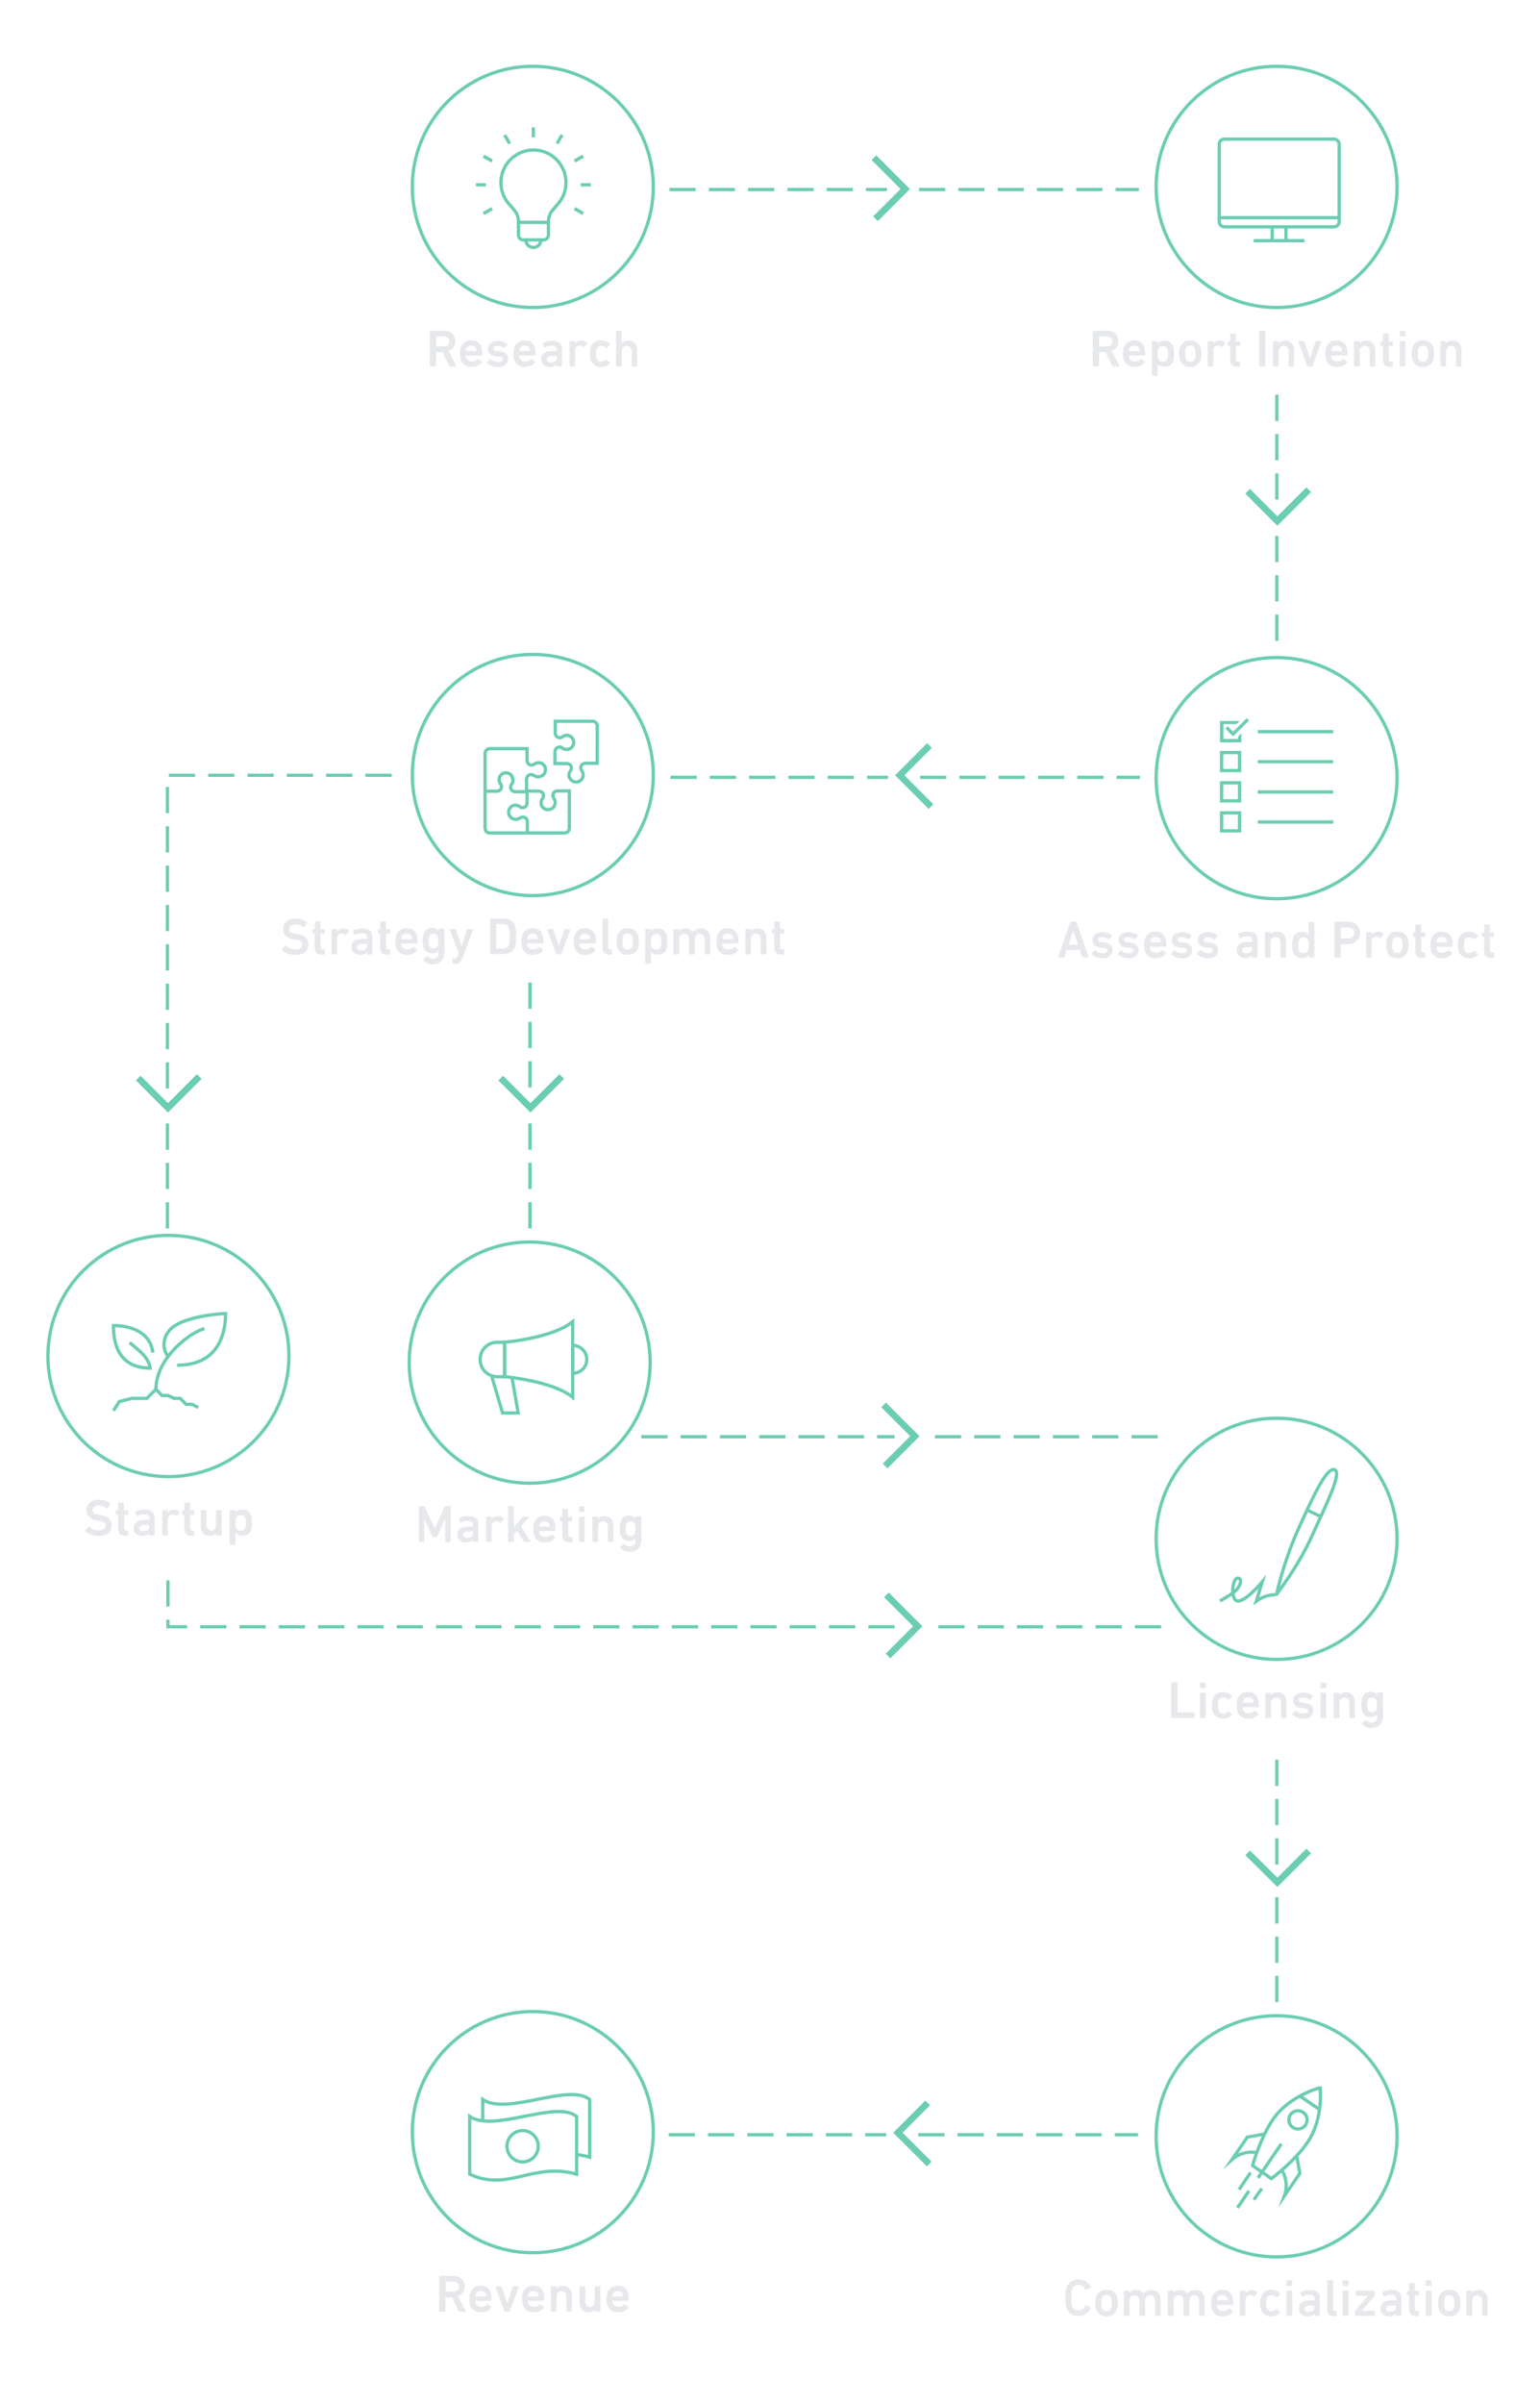 <?xml version="1.0" encoding="UTF-8" standalone="no"?>
<svg
   xmlns:dc="http://purl.org/dc/elements/1.1/"
   xmlns:cc="http://creativecommons.org/ns#"
   xmlns:rdf="http://www.w3.org/1999/02/22-rdf-syntax-ns#"
   xmlns:svg="http://www.w3.org/2000/svg"
   xmlns="http://www.w3.org/2000/svg"
   xmlns:xlink="http://www.w3.org/1999/xlink"
   xmlns:sodipodi="http://sodipodi.sourceforge.net/DTD/sodipodi-0.dtd"
   xmlns:inkscape="http://www.inkscape.org/namespaces/inkscape"
   version="1.1"
   id="Layer_1"
   inkscape:version="1.0.1 (c497b03c, 2020-09-10)"
   sodipodi:docname="researchers-flowchart-mobile-darkMode.inline.svg"
   x="0px"
   y="0px"
   viewBox="0 0 590.5 921"
   style="enable-background:new 0 0 590.5 921;"
   xml:space="preserve"><defs
   id="defs6851" />
<style
   type="text/css"
   id="style6603">
	.st0{enable-background:new    ;}
	.st1{fill:#E7E8EB;}
	.st2{fill:none;stroke:#6BCDB2;stroke-width:1.26;stroke-miterlimit:10;}
	.st3{fill:none;stroke:#6BCDB2;stroke-width:1.26;stroke-miterlimit:10;stroke-dasharray:10.05,5.02;}
	.st4{fill:none;stroke:#6BCDB2;stroke-width:2.53;stroke-miterlimit:10;}
	.st5{fill:#6BCDB2;}
	.st6{fill:none;stroke:#6BCDB2;stroke-width:1.26;stroke-miterlimit:9.999;}
	.st7{opacity:0.312;fill:#0E0E0E;enable-background:new    ;}
</style>
<sodipodi:namedview
   bordercolor="#666666"
   borderopacity="1"
   gridtolerance="10"
   guidetolerance="10"
   id="namedview1080"
   inkscape:current-layer="Layer_1"
   inkscape:cx="354.58137"
   inkscape:cy="470.63181"
   inkscape:document-rotation="0"
   inkscape:pageopacity="0"
   inkscape:pageshadow="2"
   inkscape:window-height="775"
   inkscape:window-maximized="0"
   inkscape:window-width="1440"
   inkscape:window-x="0"
   inkscape:window-y="23"
   inkscape:zoom="0.63446243"
   objecttolerance="10"
   pagecolor="#ffffff"
   showgrid="false">
	</sodipodi:namedview>
<g
   id="g1134"
   class="st0">
	<path
   id="path1132"
   class="st1"
   d="M174.8,140.4h-2.2c-0.1,0-0.2-0.1-0.3-0.2l-2.6-5.3h-2.4c-0.1,0-0.1,0-0.1,0.1v5.2   c0,0.1-0.1,0.2-0.2,0.2h-2c-0.1,0-0.2-0.1-0.2-0.2v-13.3c0-0.1,0.1-0.2,0.2-0.2h5.3c1.3,0,2.3,0.4,3.1,1.1c0.8,0.8,1.2,1.7,1.2,2.9   c0,0.9-0.2,1.7-0.7,2.3c-0.5,0.7-1.1,1.1-1.9,1.4l2.9,5.6c0,0.1,0,0.1,0,0.2C174.9,140.3,174.8,140.4,174.8,140.4z M170.2,132.7   c0.6,0,1.1-0.2,1.5-0.5c0.4-0.4,0.6-0.8,0.6-1.4c0-0.6-0.2-1.1-0.6-1.4c-0.4-0.4-0.9-0.5-1.5-0.5h-2.9c-0.1,0-0.1,0-0.1,0.1v3.6   c0,0.1,0,0.1,0.1,0.1L170.2,132.7L170.2,132.7z" />
</g>
<g
   id="g1144"
   class="st0">
	<path
   id="path1136"
   class="st1"
   d="M180.8,140.6c-1,0-1.9-0.2-2.6-0.7s-1.2-1.1-1.5-2c-0.2-0.7-0.3-1.5-0.3-2.4s0.1-1.7,0.3-2.4   c0.3-0.8,0.8-1.5,1.5-2s1.5-0.7,2.5-0.7s1.8,0.2,2.5,0.7s1.2,1.1,1.4,2c0.2,0.7,0.3,1.6,0.3,2.9c0,0.1-0.1,0.2-0.2,0.2h-6   c-0.1,0-0.1,0-0.1,0.1c0,0.2,0,0.5,0.1,0.7c0.3,1,1.1,1.5,2.2,1.5c1,0,1.7-0.3,2.3-0.9c0.1-0.1,0.2-0.1,0.3,0l1.2,1   c0.1,0.1,0.1,0.2,0,0.3C183.8,140,182.5,140.6,180.8,140.6z M182.7,134.4c0-0.3,0-0.6-0.1-0.8c-0.1-0.4-0.4-0.7-0.7-0.9   s-0.7-0.3-1.2-0.3c-1,0-1.6,0.4-1.9,1.2c-0.1,0.2-0.1,0.5-0.1,0.8c0,0.1,0,0.1,0.1,0.1h3.8C182.7,134.6,182.7,134.5,182.7,134.4z" />
	<path
   id="path1138"
   class="st1"
   d="M191,140.6c-1.7,0-3.1-0.5-4.2-1.5c-0.1-0.1-0.1-0.2,0-0.3l1.1-1.2c0.1-0.1,0.2-0.1,0.3,0   c0.4,0.3,0.8,0.6,1.3,0.8s1,0.3,1.5,0.3c0.6,0,1-0.1,1.3-0.3s0.5-0.5,0.5-0.8s-0.1-0.5-0.4-0.7s-0.7-0.3-1.3-0.3l-1-0.1   c-2-0.2-3-1.2-3-2.9c0-1,0.3-1.7,1-2.2s1.6-0.8,2.8-0.8c1.4,0,2.6,0.4,3.6,1.2c0.1,0.1,0.1,0.2,0,0.3l-1,1.2   c-0.1,0.1-0.2,0.1-0.3,0c-0.8-0.5-1.6-0.8-2.5-0.8c-0.5,0-0.8,0.1-1.1,0.3s-0.4,0.4-0.4,0.7s0.1,0.5,0.4,0.7   c0.2,0.2,0.6,0.3,1.2,0.3l1,0.1c1,0.1,1.7,0.4,2.2,0.9s0.8,1.1,0.8,1.9c0,1-0.4,1.8-1.1,2.4C193.3,140.3,192.3,140.6,191,140.6z" />
	<path
   id="path1140"
   class="st1"
   d="M201.3,140.6c-1,0-1.9-0.2-2.6-0.7s-1.2-1.1-1.5-2c-0.2-0.7-0.3-1.5-0.3-2.4s0.1-1.7,0.3-2.4   c0.3-0.8,0.8-1.5,1.5-2s1.5-0.7,2.5-0.7s1.8,0.2,2.5,0.7s1.2,1.1,1.4,2c0.2,0.7,0.3,1.6,0.3,2.9c0,0.1-0.1,0.2-0.2,0.2h-6   c-0.1,0-0.1,0-0.1,0.1c0,0.2,0,0.5,0.1,0.7c0.3,1,1.1,1.5,2.2,1.5c1,0,1.7-0.3,2.3-0.9c0.1-0.1,0.2-0.1,0.3,0l1.2,1   c0.1,0.1,0.1,0.2,0,0.3C204.3,140,203,140.6,201.3,140.6z M203.2,134.4c0-0.3,0-0.6-0.1-0.8c-0.1-0.4-0.4-0.7-0.7-0.9   s-0.7-0.3-1.2-0.3c-1,0-1.6,0.4-1.9,1.2c-0.1,0.2-0.1,0.5-0.1,0.8c0,0.1,0,0.1,0.1,0.1h3.8C203.2,134.6,203.2,134.5,203.2,134.4z" />
	<path
   id="path1142"
   class="st1"
   d="M215.3,140.4h-1.7c-0.1,0-0.2-0.1-0.2-0.2v-0.7l0,0c-0.5,0.8-1.4,1.1-2.7,1.1   c-0.9,0-1.7-0.3-2.3-0.8s-0.9-1.2-0.9-2.2s0.3-1.8,1-2.3s1.6-0.8,2.9-0.8h2c0.1,0,0.1,0,0.1-0.1V134c0-0.6-0.2-1-0.5-1.2   c-0.3-0.3-0.9-0.4-1.7-0.4c-0.9,0-1.6,0.2-2.2,0.7c-0.1,0.1-0.2,0.1-0.3,0l-0.7-1.3c-0.1-0.1-0.1-0.2,0-0.3c0.9-0.6,2-0.9,3.4-0.9   c1.5,0,2.5,0.3,3.1,0.8s0.9,1.4,0.9,2.6v6.3C215.5,140.3,215.5,140.4,215.3,140.4z M211.3,138.8c1.4,0,2.2-0.5,2.2-1.6v-0.7   c0-0.1,0-0.1-0.1-0.1h-1.6c-1.4,0-2.1,0.4-2.1,1.3C209.6,138.4,210.1,138.8,211.3,138.8z" />
</g>
<g
   id="g1148"
   class="st0">
	<path
   id="path1146"
   class="st1"
   d="M220.4,140.4h-1.8c-0.1,0-0.2-0.1-0.2-0.2v-9.3c0-0.1,0.1-0.2,0.2-0.2h1.8   c0.1,0,0.2,0.1,0.2,0.2v0.8l0,0c0.5-0.8,1.4-1.2,2.5-1.2c0.8,0,1.5,0.3,2,0.8c0.1,0.1,0.1,0.2,0,0.3l-1.1,1.3   c-0.1,0.1-0.2,0.1-0.3,0c-0.5-0.3-1-0.5-1.4-0.5c-1.2,0-1.8,0.8-1.8,2.5v5.2C220.6,140.3,220.6,140.4,220.4,140.4z" />
</g>
<g
   id="g1154"
   class="st0">
	<path
   id="path1150"
   class="st1"
   d="M230.5,140.6c-1,0-1.8-0.2-2.5-0.7s-1.2-1.1-1.5-2c-0.2-0.6-0.3-1.4-0.3-2.4s0.1-1.8,0.3-2.4   c0.3-0.9,0.8-1.5,1.5-2s1.5-0.7,2.5-0.7c1.4,0,2.5,0.5,3.4,1.5c0.1,0.1,0.1,0.2,0,0.3l-1.3,1.1c-0.1,0.1-0.2,0.1-0.3,0   c-0.5-0.6-1.1-0.8-1.8-0.8c-0.9,0-1.5,0.4-1.8,1.3c-0.1,0.4-0.2,1-0.2,1.8s0.1,1.4,0.2,1.8c0.3,0.8,0.9,1.2,1.8,1.2   c0.7,0,1.3-0.3,1.8-0.8c0.1-0.1,0.2-0.1,0.3,0l1.3,1.1c0.1,0.1,0.1,0.2,0,0.3C233,140.1,231.9,140.6,230.5,140.6z" />
	<path
   id="path1152"
   class="st1"
   d="M244.2,140.4h-1.8c-0.1,0-0.2-0.1-0.2-0.2v-5.6c0-0.6-0.2-1.2-0.5-1.5s-0.8-0.6-1.4-0.6   c-0.6,0-1,0.2-1.4,0.6c-0.3,0.4-0.5,0.9-0.5,1.5v5.6c0,0.1-0.1,0.2-0.2,0.2h-1.8c-0.1,0-0.2-0.1-0.2-0.2v-13.3   c0-0.1,0.1-0.2,0.2-0.2h1.8c0.1,0,0.2,0.1,0.2,0.2v4.7l0,0c0.5-0.8,1.4-1.1,2.6-1.1c1,0,1.8,0.3,2.4,1s0.9,1.5,0.9,2.6v6.1   C244.4,140.3,244.4,140.4,244.2,140.4z" />
</g>
<circle
   id="circle847"
   class="st2"
   cx="204.3"
   cy="71.6"
   r="46.2" />
<g
   id="g1159"
   class="st0">
	<path
   id="path1157"
   class="st1"
   d="M429,140.4h-2.2c-0.1,0-0.2-0.1-0.3-0.2l-2.6-5.3h-2.4c-0.1,0-0.1,0-0.1,0.1v5.2   c0,0.1-0.1,0.2-0.2,0.2h-2c-0.1,0-0.2-0.1-0.2-0.2v-13.3c0-0.1,0.1-0.2,0.2-0.2h5.3c1.3,0,2.3,0.4,3.1,1.1c0.8,0.8,1.2,1.7,1.2,2.9   c0,0.9-0.2,1.7-0.7,2.3c-0.5,0.7-1.1,1.1-1.9,1.4l2.9,5.6c0,0.1,0,0.1,0,0.2C429.1,140.3,429.1,140.4,429,140.4z M424.4,132.7   c0.6,0,1.1-0.2,1.5-0.5c0.4-0.4,0.6-0.8,0.6-1.4c0-0.6-0.2-1.1-0.6-1.4c-0.4-0.4-0.9-0.5-1.5-0.5h-2.9c-0.1,0-0.1,0-0.1,0.1v3.6   c0,0.1,0,0.1,0.1,0.1L424.4,132.7L424.4,132.7z" />
</g>
<g
   id="g1173"
   class="st0">
	<path
   id="path1161"
   class="st1"
   d="M435,140.6c-1,0-1.9-0.2-2.6-0.7s-1.2-1.1-1.5-2c-0.2-0.7-0.3-1.5-0.3-2.4s0.1-1.7,0.3-2.4   c0.3-0.8,0.8-1.5,1.5-2s1.5-0.7,2.5-0.7s1.8,0.2,2.5,0.7s1.2,1.1,1.4,2c0.2,0.7,0.3,1.6,0.3,2.9c0,0.1-0.1,0.2-0.2,0.2h-6   c-0.1,0-0.1,0-0.1,0.1c0,0.2,0,0.5,0.1,0.7c0.3,1,1.1,1.5,2.2,1.5c1,0,1.7-0.3,2.3-0.9c0.1-0.1,0.2-0.1,0.3,0l1.2,1   c0.1,0.1,0.1,0.2,0,0.3C438,140,436.7,140.6,435,140.6z M436.9,134.4c0-0.3,0-0.6-0.1-0.8c-0.1-0.4-0.4-0.7-0.7-0.9   s-0.7-0.3-1.2-0.3c-1,0-1.6,0.4-1.9,1.2c-0.1,0.2-0.1,0.5-0.1,0.8c0,0.1,0,0.1,0.1,0.1h3.8C436.9,134.6,436.9,134.5,436.9,134.4z" />
	<path
   id="path1163"
   class="st1"
   d="M443.7,144h-1.8c-0.1,0-0.2-0.1-0.2-0.2v-12.9c0-0.1,0.1-0.2,0.2-0.2h1.8c0.1,0,0.2,0.1,0.2,0.2   v0.7l0,0c0.5-0.8,1.4-1.1,2.6-1.1c1.7,0,2.8,0.8,3.4,2.3c0.2,0.7,0.3,1.6,0.3,2.7c0,1.1-0.1,2-0.3,2.7c-0.5,1.6-1.6,2.3-3.4,2.3   c-1.2,0-2-0.4-2.6-1.1l0,0v4.3C443.9,143.9,443.8,144,443.7,144z M445.9,138.6c0.9,0,1.5-0.4,1.8-1.2c0.1-0.4,0.2-1,0.2-1.8   s-0.1-1.4-0.2-1.8c-0.3-0.8-0.9-1.2-1.8-1.2s-1.5,0.4-1.8,1.2c-0.1,0.4-0.2,1-0.2,1.8s0.1,1.4,0.2,1.8   C444.3,138.2,444.9,138.6,445.9,138.6z" />
	<path
   id="path1165"
   class="st1"
   d="M456.4,140.6c-1,0-1.8-0.2-2.5-0.7s-1.2-1.1-1.5-2c-0.2-0.7-0.3-1.5-0.3-2.4s0.1-1.7,0.3-2.4   c0.3-0.8,0.8-1.5,1.5-2s1.6-0.7,2.5-0.7c1,0,1.8,0.2,2.5,0.7s1.2,1.1,1.5,2c0.2,0.7,0.3,1.5,0.3,2.4s-0.1,1.7-0.3,2.4   c-0.3,0.8-0.8,1.5-1.5,2C458.2,140.4,457.4,140.6,456.4,140.6z M456.4,138.6c0.9,0,1.5-0.4,1.8-1.3c0.1-0.4,0.2-1,0.2-1.8   s-0.1-1.4-0.2-1.8c-0.3-0.8-0.9-1.3-1.8-1.3s-1.5,0.4-1.8,1.3c-0.1,0.4-0.2,1-0.2,1.8s0.1,1.4,0.2,1.8   C454.8,138.2,455.4,138.6,456.4,138.6z" />
	<path
   id="path1167"
   class="st1"
   d="M465.1,140.4h-1.8c-0.1,0-0.2-0.1-0.2-0.2v-9.3c0-0.1,0.1-0.2,0.2-0.2h1.8   c0.1,0,0.2,0.1,0.2,0.2v0.8l0,0c0.5-0.8,1.4-1.2,2.5-1.2c0.8,0,1.5,0.3,2,0.8c0.1,0.1,0.1,0.2,0,0.3l-1.1,1.3   c-0.1,0.1-0.2,0.1-0.3,0c-0.5-0.3-1-0.5-1.4-0.5c-1.2,0-1.8,0.8-1.8,2.5v5.2C465.3,140.3,465.3,140.4,465.1,140.4z" />
	<path
   id="path1169"
   class="st1"
   d="M475.4,140.5h-1c-1,0-1.6-0.2-2.1-0.7c-0.4-0.5-0.6-1.2-0.6-2.1v-5.1c0-0.1,0-0.1-0.1-0.1H471   c-0.1,0-0.2-0.1-0.2-0.2V131c0-0.1,0.1-0.2,0.2-0.2h0.6c0.1,0,0.1,0,0.1-0.1V128c0-0.1,0.1-0.2,0.2-0.2h1.8c0.1,0,0.2,0.1,0.2,0.2   v2.7c0,0.1,0,0.1,0.1,0.1h1.3c0.1,0,0.2,0.1,0.2,0.2v1.3c0,0.1-0.1,0.2-0.2,0.2H474c-0.1,0-0.1,0-0.1,0.1v5c0,0.3,0.1,0.6,0.2,0.7   c0.1,0.1,0.4,0.2,0.7,0.2h0.5c0.1,0,0.2,0.1,0.2,0.2v1.6C475.6,140.4,475.5,140.5,475.4,140.5z" />
	<path
   id="path1171"
   class="st1"
   d="M482.8,140.2v-13.3c0-0.1,0.1-0.2,0.2-0.2h2c0.1,0,0.2,0.1,0.2,0.2v13.3c0,0.1-0.1,0.2-0.2,0.2   h-2C482.9,140.4,482.8,140.3,482.8,140.2z" />
</g>
<g
   id="g1179"
   class="st0">
	<path
   id="path1175"
   class="st1"
   d="M496.1,140.4h-1.8c-0.1,0-0.2-0.1-0.2-0.2v-5.6c0-0.6-0.2-1.2-0.5-1.5c-0.3-0.4-0.8-0.6-1.4-0.6   s-1,0.2-1.4,0.6c-0.3,0.4-0.5,0.9-0.5,1.5v5.6c0,0.1-0.1,0.2-0.2,0.2h-1.8c-0.1,0-0.2-0.1-0.2-0.2v-9.3c0-0.1,0.1-0.2,0.2-0.2h1.8   c0.1,0,0.2,0.1,0.2,0.2v0.7l0,0c0.5-0.8,1.4-1.1,2.6-1.1c1,0,1.8,0.3,2.4,1s0.9,1.5,0.9,2.6v6.1   C496.3,140.3,496.3,140.4,496.1,140.4z" />
	<path
   id="path1177"
   class="st1"
   d="M503.1,140.4h-1.6c-0.1,0-0.2-0.1-0.3-0.2l-3.4-9.3c0-0.1,0-0.2,0.2-0.2h2   c0.1,0,0.2,0.1,0.2,0.2l2.1,6.3l0,0l2.1-6.3c0-0.1,0.1-0.2,0.2-0.2h1.9c0.1,0,0.2,0.1,0.2,0.2l-3.4,9.3   C503.3,140.3,503.2,140.4,503.1,140.4z" />
</g>
<g
   id="g1193"
   class="st0">
	<path
   id="path1181"
   class="st1"
   d="M512.6,140.6c-1,0-1.9-0.2-2.6-0.7s-1.2-1.1-1.5-2c-0.2-0.7-0.3-1.5-0.3-2.4s0.1-1.7,0.3-2.4   c0.3-0.8,0.8-1.5,1.5-2s1.5-0.7,2.5-0.7c1,0,1.8,0.2,2.5,0.7s1.2,1.1,1.4,2c0.2,0.7,0.3,1.6,0.3,2.9c0,0.1-0.1,0.2-0.2,0.2h-6   c-0.1,0-0.1,0-0.1,0.1c0,0.2,0,0.5,0.1,0.7c0.3,1,1.1,1.5,2.2,1.5c1,0,1.7-0.3,2.3-0.9c0.1-0.1,0.2-0.1,0.3,0l1.2,1   c0.1,0.1,0.1,0.2,0,0.3C515.6,140,514.3,140.6,512.6,140.6z M514.5,134.4c0-0.3,0-0.6-0.1-0.8c-0.1-0.4-0.4-0.7-0.7-0.9   s-0.7-0.3-1.2-0.3c-1,0-1.6,0.4-1.9,1.2c-0.1,0.2-0.1,0.5-0.1,0.8c0,0.1,0,0.1,0.1,0.1h3.8C514.5,134.6,514.5,134.5,514.5,134.4z" />
	<path
   id="path1183"
   class="st1"
   d="M527.2,140.4h-1.8c-0.1,0-0.2-0.1-0.2-0.2v-5.6c0-0.6-0.2-1.2-0.5-1.5c-0.3-0.4-0.8-0.6-1.4-0.6   c-0.6,0-1,0.2-1.4,0.6s-0.5,0.9-0.5,1.5v5.6c0,0.1-0.1,0.2-0.2,0.2h-1.8c-0.1,0-0.2-0.1-0.2-0.2v-9.3c0-0.1,0.1-0.2,0.2-0.2h1.8   c0.1,0,0.2,0.1,0.2,0.2v0.7l0,0c0.5-0.8,1.4-1.1,2.6-1.1c1,0,1.8,0.3,2.4,1c0.6,0.7,0.9,1.5,0.9,2.6v6.1   C527.4,140.3,527.3,140.4,527.2,140.4z" />
	<path
   id="path1185"
   class="st1"
   d="M534,140.5h-1c-1,0-1.6-0.2-2.1-0.7c-0.4-0.5-0.6-1.2-0.6-2.1v-5.1c0-0.1,0-0.1-0.1-0.1h-0.6   c-0.1,0-0.2-0.1-0.2-0.2V131c0-0.1,0.1-0.2,0.2-0.2h0.6c0.1,0,0.1,0,0.1-0.1V128c0-0.1,0.1-0.2,0.2-0.2h1.8c0.1,0,0.2,0.1,0.2,0.2   v2.7c0,0.1,0,0.1,0.1,0.1h1.3c0.1,0,0.2,0.1,0.2,0.2v1.3c0,0.1-0.1,0.2-0.2,0.2h-1.3c-0.1,0-0.1,0-0.1,0.1v5c0,0.3,0.1,0.6,0.2,0.7   c0.1,0.1,0.4,0.2,0.7,0.2h0.5c0.1,0,0.2,0.1,0.2,0.2v1.6C534.2,140.4,534.1,140.5,534,140.5z" />
	<path
   id="path1187"
   class="st1"
   d="M538.7,128.9h-1.8c-0.1,0-0.2-0.1-0.2-0.2V127c0-0.1,0.1-0.2,0.2-0.2h1.8c0.1,0,0.2,0.1,0.2,0.2   v1.7C538.9,128.8,538.8,128.9,538.7,128.9z M538.7,140.4h-1.8c-0.1,0-0.2-0.1-0.2-0.2v-9.3c0-0.1,0.1-0.2,0.2-0.2h1.8   c0.1,0,0.2,0.1,0.2,0.2v9.3C538.9,140.3,538.8,140.4,538.7,140.4z" />
	<path
   id="path1189"
   class="st1"
   d="M545.6,140.6c-1,0-1.8-0.2-2.5-0.7s-1.2-1.1-1.5-2c-0.2-0.7-0.3-1.5-0.3-2.4s0.1-1.7,0.3-2.4   c0.3-0.8,0.8-1.5,1.5-2s1.6-0.7,2.5-0.7c1,0,1.8,0.2,2.5,0.7s1.2,1.1,1.5,2c0.2,0.7,0.3,1.5,0.3,2.4s-0.1,1.7-0.3,2.4   c-0.3,0.8-0.8,1.5-1.5,2S546.6,140.6,545.6,140.6z M545.6,138.6c0.9,0,1.5-0.4,1.8-1.3c0.1-0.4,0.2-1,0.2-1.8s-0.1-1.4-0.2-1.8   c-0.3-0.8-0.9-1.3-1.8-1.3c-0.9,0-1.5,0.4-1.8,1.3c-0.1,0.4-0.2,1-0.2,1.8s0.1,1.4,0.2,1.8C544.1,138.2,544.7,138.6,545.6,138.6z" />
	<path
   id="path1191"
   class="st1"
   d="M560.3,140.4h-1.8c-0.1,0-0.2-0.1-0.2-0.2v-5.6c0-0.6-0.2-1.2-0.5-1.5c-0.3-0.4-0.8-0.6-1.4-0.6   c-0.6,0-1,0.2-1.4,0.6c-0.3,0.4-0.5,0.9-0.5,1.5v5.6c0,0.1-0.1,0.2-0.2,0.2h-1.8c-0.1,0-0.2-0.1-0.2-0.2v-9.3   c0-0.1,0.1-0.2,0.2-0.2h1.8c0.1,0,0.2,0.1,0.2,0.2v0.7l0,0c0.5-0.8,1.4-1.1,2.6-1.1c1,0,1.8,0.3,2.4,1c0.6,0.7,0.9,1.5,0.9,2.6v6.1   C560.5,140.3,560.5,140.4,560.3,140.4z" />
</g>
<circle
   id="circle859"
   class="st2"
   cx="489.5"
   cy="71.6"
   r="46.2" />
<g
   id="g1203"
   class="st0">
	<path
   id="path1199"
   class="st1"
   d="M113.1,365.8c-1,0-1.9-0.2-2.8-0.5s-1.6-0.8-2.2-1.3c-0.1-0.1-0.1-0.2,0-0.3l1.2-1.4   c0.1-0.1,0.2-0.1,0.3,0c1.2,1,2.5,1.4,3.7,1.4c0.8,0,1.4-0.2,1.9-0.5c0.5-0.4,0.7-0.8,0.7-1.4c0-0.5-0.2-0.9-0.6-1.2   c-0.4-0.3-1-0.5-1.9-0.6l-0.7-0.1c-2.7-0.4-4.1-1.7-4.1-3.9c0-1.2,0.4-2.2,1.3-3c0.8-0.8,2-1.1,3.4-1.1c1.7,0,3.2,0.5,4.4,1.4   c0.1,0.1,0.1,0.2,0,0.3l-1,1.5c-0.1,0.1-0.2,0.1-0.3,0.1c-1.1-0.7-2.2-1.1-3.3-1.1c-0.7,0-1.2,0.2-1.6,0.5s-0.6,0.8-0.6,1.3   c0,1,0.8,1.6,2.5,1.8l0.7,0.1c2.7,0.4,4.1,1.7,4.1,4c0,1.3-0.4,2.3-1.3,3.1C116,365.4,114.8,365.8,113.1,365.8z" />
	<path
   id="path1201"
   class="st1"
   d="M124.4,365.7h-1c-1,0-1.6-0.2-2.1-0.7c-0.4-0.5-0.6-1.2-0.6-2.1v-5.1c0-0.1,0-0.1-0.1-0.1H120   c-0.1,0-0.2-0.1-0.2-0.2v-1.3c0-0.1,0.1-0.2,0.2-0.2h0.6c0.1,0,0.1,0,0.1-0.1v-2.7c0-0.1,0.1-0.2,0.2-0.2h1.8   c0.1,0,0.2,0.1,0.2,0.2v2.7c0,0.1,0,0.1,0.1,0.1h1.3c0.1,0,0.2,0.1,0.2,0.2v1.3c0,0.1-0.1,0.2-0.2,0.2H123c-0.1,0-0.1,0-0.1,0.1v5   c0,0.3,0.1,0.6,0.2,0.7s0.4,0.2,0.7,0.2h0.5c0.1,0,0.2,0.1,0.2,0.2v1.6C124.6,365.6,124.5,365.7,124.4,365.7z" />
</g>
<g
   id="g1207"
   class="st0">
	<path
   id="path1205"
   class="st1"
   d="M129.1,365.6h-1.8c-0.1,0-0.2-0.1-0.2-0.2v-9.3c0-0.1,0.1-0.2,0.2-0.2h1.8   c0.1,0,0.2,0.1,0.2,0.2v0.8l0,0c0.5-0.8,1.4-1.2,2.5-1.2c0.8,0,1.5,0.3,2,0.8c0.1,0.1,0.1,0.2,0,0.3l-1.1,1.3   c-0.1,0.1-0.2,0.1-0.3,0c-0.5-0.3-1-0.5-1.4-0.5c-1.2,0-1.8,0.8-1.8,2.5v5.2C129.3,365.5,129.2,365.6,129.1,365.6z" />
</g>
<g
   id="g1223"
   class="st0">
	<path
   id="path1209"
   class="st1"
   d="M142.6,365.6h-1.7c-0.1,0-0.2-0.1-0.2-0.2v-0.7l0,0c-0.5,0.8-1.4,1.1-2.7,1.1   c-0.9,0-1.7-0.3-2.3-0.8s-0.9-1.2-0.9-2.2s0.3-1.8,1-2.3s1.6-0.8,2.9-0.8h2c0.1,0,0.1,0,0.1-0.1v-0.5c0-0.6-0.2-1-0.5-1.2   c-0.3-0.3-0.9-0.4-1.7-0.4c-0.9,0-1.6,0.2-2.2,0.7c-0.1,0.1-0.2,0.1-0.3,0l-0.7-1.3c-0.1-0.1-0.1-0.2,0-0.3c0.9-0.6,2-0.9,3.4-0.9   c1.5,0,2.5,0.3,3.1,0.8s0.9,1.4,0.9,2.6v6.3C142.8,365.5,142.8,365.6,142.6,365.6z M138.5,364c1.4,0,2.2-0.5,2.2-1.6v-0.7   c0-0.1,0-0.1-0.1-0.1H139c-1.4,0-2.1,0.4-2.1,1.3C136.9,363.6,137.4,364,138.5,364z" />
	<path
   id="path1211"
   class="st1"
   d="M149.5,365.7h-1c-1,0-1.6-0.2-2.1-0.7c-0.4-0.5-0.6-1.2-0.6-2.1v-5.1c0-0.1,0-0.1-0.1-0.1h-0.6   c-0.1,0-0.2-0.1-0.2-0.2v-1.3c0-0.1,0.1-0.2,0.2-0.2h0.6c0.1,0,0.1,0,0.1-0.1v-2.7c0-0.1,0.1-0.2,0.2-0.2h1.8   c0.1,0,0.2,0.1,0.2,0.2v2.7c0,0.1,0,0.1,0.1,0.1h1.3c0.1,0,0.2,0.1,0.2,0.2v1.3c0,0.1-0.1,0.2-0.2,0.2h-1.3c-0.1,0-0.1,0-0.1,0.1v5   c0,0.3,0.1,0.6,0.2,0.7c0.1,0.1,0.4,0.2,0.7,0.2h0.5c0.1,0,0.2,0.1,0.2,0.2v1.6C149.7,365.6,149.6,365.7,149.5,365.7z" />
	<path
   id="path1213"
   class="st1"
   d="M156,365.8c-1,0-1.9-0.2-2.6-0.7s-1.2-1.1-1.5-2c-0.2-0.7-0.3-1.5-0.3-2.4s0.1-1.7,0.3-2.4   c0.3-0.8,0.8-1.5,1.5-2s1.5-0.7,2.5-0.7s1.8,0.2,2.5,0.7s1.2,1.1,1.4,2c0.2,0.7,0.3,1.6,0.3,2.9c0,0.1-0.1,0.2-0.2,0.2h-6   c-0.1,0-0.1,0-0.1,0.1c0,0.2,0,0.5,0.1,0.7c0.3,1,1.1,1.5,2.2,1.5c1,0,1.7-0.3,2.3-0.9c0.1-0.1,0.2-0.1,0.3,0l1.2,1   c0.1,0.1,0.1,0.2,0,0.3C159,365.3,157.7,365.8,156,365.8z M157.9,359.7c0-0.3,0-0.6-0.1-0.8c-0.1-0.4-0.4-0.7-0.7-0.9   c-0.3-0.2-0.7-0.3-1.2-0.3c-1,0-1.6,0.4-1.9,1.2c-0.1,0.2-0.1,0.5-0.1,0.8c0,0.1,0,0.1,0.1,0.1h3.8   C157.9,359.8,157.9,359.7,157.9,359.7z" />
	<path
   id="path1215"
   class="st1"
   d="M165.9,369.4c-0.7,0-1.4-0.1-2-0.4s-1.2-0.6-1.5-1.1c-0.1-0.1-0.1-0.2,0-0.3l1.2-1.2   c0.1-0.1,0.2-0.1,0.3,0c0.6,0.6,1.3,0.9,2.1,0.9c1.4,0,2.2-0.8,2.2-2.3v-0.9l0,0c-0.5,0.8-1.3,1.1-2.5,1.1c-0.8,0-1.5-0.2-2.1-0.6   s-1-1-1.2-1.7s-0.3-1.5-0.3-2.5s0.1-1.8,0.3-2.5c0.5-1.6,1.6-2.4,3.3-2.4c1.2,0,2,0.4,2.5,1.1l0,0v-0.7c0-0.1,0.1-0.2,0.2-0.2h1.8   c0.1,0,0.2,0.1,0.2,0.2v8.9c0,1.4-0.4,2.5-1.2,3.3S167.4,369.4,165.9,369.4z M166.2,363.3c0.9,0,1.5-0.4,1.7-1.2   c0.1-0.4,0.2-0.9,0.2-1.6c0-0.6-0.1-1.2-0.2-1.6c-0.3-0.8-0.8-1.2-1.7-1.2s-1.4,0.4-1.7,1.2c-0.1,0.4-0.2,1-0.2,1.6   c0,0.7,0.1,1.2,0.2,1.6C164.8,362.9,165.4,363.3,166.2,363.3z" />
	<path
   id="path1217"
   class="st1"
   d="M174.3,369.2h-0.6c-0.1,0-0.2-0.1-0.2-0.2v-1.6c0-0.1,0.1-0.2,0.2-0.2h0.4   c0.4,0,0.7-0.1,0.9-0.3c0.2-0.2,0.4-0.5,0.6-0.9l0.3-0.8l-3.5-9.1c0-0.1,0-0.2,0.2-0.2h2c0.1,0,0.2,0.1,0.2,0.2l2.2,6.3l0,0   l2.1-6.3c0-0.1,0.1-0.2,0.2-0.2h1.9c0.1,0,0.2,0.1,0.2,0.2l-3.7,10.1c-0.4,1.1-0.9,1.9-1.3,2.4S175.1,369.2,174.3,369.2z" />
	<path
   id="path1219"
   class="st1"
   d="M187.9,365.4v-13.3c0-0.1,0.1-0.2,0.2-0.2h4.9c2.4,0,3.9,1,4.6,3c0.2,0.7,0.3,2,0.3,3.8   s-0.1,3.1-0.3,3.8c-0.7,2-2.2,3-4.6,3h-4.9C188,365.6,187.9,365.5,187.9,365.4z M190.3,363.3c0,0.1,0,0.1,0.1,0.1h2   c1.5,0,2.5-0.6,2.8-1.7c0.2-0.4,0.2-1.4,0.2-3s-0.1-2.5-0.2-3c-0.4-1.2-1.3-1.7-2.8-1.7h-2c-0.1,0-0.1,0-0.1,0.1V363.3z" />
	<path
   id="path1221"
   class="st1"
   d="M204.3,365.8c-1,0-1.9-0.2-2.6-0.7s-1.2-1.1-1.5-2c-0.2-0.7-0.3-1.5-0.3-2.4s0.1-1.7,0.3-2.4   c0.3-0.8,0.8-1.5,1.5-2s1.5-0.7,2.5-0.7s1.8,0.2,2.5,0.7s1.2,1.1,1.4,2c0.2,0.7,0.3,1.6,0.3,2.9c0,0.1-0.1,0.2-0.2,0.2h-6   c-0.1,0-0.1,0-0.1,0.1c0,0.2,0,0.5,0.1,0.7c0.3,1,1.1,1.5,2.2,1.5c1,0,1.7-0.3,2.3-0.9c0.1-0.1,0.2-0.1,0.3,0l1.2,1   c0.1,0.1,0.1,0.2,0,0.3C207.3,365.3,206,365.8,204.3,365.8z M206.2,359.7c0-0.3,0-0.6-0.1-0.8c-0.1-0.4-0.4-0.7-0.7-0.9   c-0.3-0.2-0.7-0.3-1.2-0.3c-1,0-1.6,0.4-1.9,1.2c-0.1,0.2-0.1,0.5-0.1,0.8c0,0.1,0,0.1,0.1,0.1h3.8   C206.2,359.8,206.2,359.7,206.2,359.7z" />
</g>
<g
   id="g1227"
   class="st0">
	<path
   id="path1225"
   class="st1"
   d="M215.1,365.6h-1.6c-0.1,0-0.2-0.1-0.3-0.2l-3.4-9.3c0-0.1,0-0.2,0.2-0.2h2   c0.1,0,0.2,0.1,0.2,0.2l2.1,6.3l0,0l2.1-6.3c0-0.1,0.1-0.2,0.2-0.2h1.9c0.1,0,0.2,0.1,0.2,0.2l-3.4,9.3   C215.3,365.5,215.3,365.6,215.1,365.6z" />
</g>
<g
   id="g1245"
   class="st0">
	<path
   id="path1229"
   class="st1"
   d="M224.4,365.8c-1,0-1.9-0.2-2.6-0.7s-1.2-1.1-1.5-2c-0.2-0.7-0.3-1.5-0.3-2.4s0.1-1.7,0.3-2.4   c0.3-0.8,0.8-1.5,1.5-2s1.5-0.7,2.5-0.7s1.8,0.2,2.5,0.7s1.2,1.1,1.4,2c0.2,0.7,0.3,1.6,0.3,2.9c0,0.1-0.1,0.2-0.2,0.2h-6   c-0.1,0-0.1,0-0.1,0.1c0,0.2,0,0.5,0.1,0.7c0.3,1,1.1,1.5,2.2,1.5c1,0,1.7-0.3,2.3-0.9c0.1-0.1,0.2-0.1,0.3,0l1.2,1   c0.1,0.1,0.1,0.2,0,0.3C227.4,365.3,226.1,365.8,224.4,365.8z M226.3,359.7c0-0.3,0-0.6-0.1-0.8c-0.1-0.4-0.4-0.7-0.7-0.9   c-0.3-0.2-0.7-0.3-1.2-0.3c-1,0-1.6,0.4-1.9,1.2c-0.1,0.2-0.1,0.5-0.1,0.8c0,0.1,0,0.1,0.1,0.1h3.8   C226.3,359.8,226.3,359.7,226.3,359.7z" />
	<path
   id="path1231"
   class="st1"
   d="M234.5,365.7h-0.9c-0.9,0-1.6-0.2-2-0.7c-0.4-0.4-0.6-1.1-0.6-2.1v-10.8c0-0.1,0.1-0.2,0.2-0.2   h1.8c0.1,0,0.2,0.1,0.2,0.2v10.7c0,0.3,0.1,0.5,0.2,0.7c0.1,0.1,0.3,0.2,0.6,0.2h0.4c0.1,0,0.2,0.1,0.2,0.2v1.6   C234.7,365.6,234.7,365.7,234.5,365.7z" />
	<path
   id="path1233"
   class="st1"
   d="M240.7,365.8c-1,0-1.8-0.2-2.5-0.7s-1.2-1.1-1.5-2c-0.2-0.7-0.3-1.5-0.3-2.4s0.1-1.7,0.3-2.4   c0.3-0.8,0.8-1.5,1.5-2s1.6-0.7,2.5-0.7c1,0,1.8,0.2,2.5,0.7s1.2,1.1,1.5,2c0.2,0.7,0.3,1.5,0.3,2.4s-0.1,1.7-0.3,2.4   c-0.3,0.8-0.8,1.5-1.5,2C242.5,365.6,241.6,365.8,240.7,365.8z M240.7,363.8c0.9,0,1.5-0.4,1.8-1.3c0.1-0.4,0.2-1,0.2-1.8   s-0.1-1.4-0.2-1.8c-0.3-0.8-0.9-1.3-1.8-1.3c-0.9,0-1.5,0.4-1.8,1.3c-0.1,0.4-0.2,1-0.2,1.8s0.1,1.4,0.2,1.8   C239.1,363.4,239.7,363.8,240.7,363.8z" />
	<path
   id="path1235"
   class="st1"
   d="M249.4,369.2h-1.8c-0.1,0-0.2-0.1-0.2-0.2v-12.9c0-0.1,0.1-0.2,0.2-0.2h1.8   c0.1,0,0.2,0.1,0.2,0.2v0.7l0,0c0.5-0.8,1.4-1.1,2.6-1.1c1.7,0,2.8,0.8,3.4,2.3c0.2,0.7,0.3,1.6,0.3,2.7s-0.1,2-0.3,2.7   c-0.5,1.6-1.6,2.3-3.4,2.3c-1.2,0-2-0.4-2.6-1.1l0,0v4.3C249.6,369.1,249.6,369.2,249.4,369.2z M251.6,363.8c0.9,0,1.5-0.4,1.8-1.2   c0.1-0.4,0.2-1,0.2-1.8s-0.1-1.4-0.2-1.8c-0.3-0.8-0.9-1.2-1.8-1.2c-0.9,0-1.5,0.4-1.8,1.2c-0.1,0.4-0.2,1-0.2,1.8s0.1,1.4,0.2,1.8   C250.1,363.4,250.7,363.8,251.6,363.8z" />
	<path
   id="path1237"
   class="st1"
   d="M272.2,365.6h-1.8c-0.1,0-0.2-0.1-0.2-0.2v-5.6c0-0.6-0.2-1.2-0.5-1.5c-0.3-0.4-0.8-0.6-1.4-0.6   s-1,0.2-1.4,0.6c-0.3,0.4-0.5,0.9-0.5,1.5v5.6c0,0.1-0.1,0.2-0.2,0.2h-1.8c-0.1,0-0.2-0.1-0.2-0.2v-5.6c0-0.6-0.2-1.2-0.5-1.5   s-0.8-0.6-1.4-0.6s-1,0.2-1.4,0.6c-0.3,0.4-0.5,0.9-0.5,1.5v5.6c0,0.1-0.1,0.2-0.2,0.2h-1.8c-0.1,0-0.2-0.1-0.2-0.2v-9.3   c0-0.1,0.1-0.2,0.2-0.2h1.8c0.1,0,0.2,0.1,0.2,0.2v0.7l0,0c0.5-0.8,1.4-1.1,2.6-1.1s2,0.4,2.7,1.3l0,0c0.8-0.9,1.8-1.3,3.1-1.3   c1.1,0,2,0.3,2.6,1s0.9,1.5,0.9,2.6v6.1C272.4,365.5,272.4,365.6,272.2,365.6z" />
	<path
   id="path1239"
   class="st1"
   d="M279.1,365.8c-1,0-1.9-0.2-2.6-0.7s-1.2-1.1-1.5-2c-0.2-0.7-0.3-1.5-0.3-2.4s0.1-1.7,0.3-2.4   c0.3-0.8,0.8-1.5,1.5-2s1.5-0.7,2.5-0.7s1.8,0.2,2.5,0.7s1.2,1.1,1.4,2c0.2,0.7,0.3,1.6,0.3,2.9c0,0.1-0.1,0.2-0.2,0.2h-6   c-0.1,0-0.1,0-0.1,0.1c0,0.2,0,0.5,0.1,0.7c0.3,1,1.1,1.5,2.2,1.5c1,0,1.7-0.3,2.3-0.9c0.1-0.1,0.2-0.1,0.3,0l1.2,1   c0.1,0.1,0.1,0.2,0,0.3C282.2,365.3,280.9,365.8,279.1,365.8z M281.1,359.7c0-0.3,0-0.6-0.1-0.8c-0.1-0.4-0.4-0.7-0.7-0.9   c-0.3-0.2-0.7-0.3-1.2-0.3c-1,0-1.6,0.4-1.9,1.2c-0.1,0.2-0.1,0.5-0.1,0.8c0,0.1,0,0.1,0.1,0.1h3.8   C281,359.8,281.1,359.7,281.1,359.7z" />
	<path
   id="path1241"
   class="st1"
   d="M293.7,365.6h-1.8c-0.1,0-0.2-0.1-0.2-0.2v-5.6c0-0.6-0.2-1.2-0.5-1.5s-0.8-0.6-1.4-0.6   s-1,0.2-1.4,0.6c-0.3,0.4-0.5,0.9-0.5,1.5v5.6c0,0.1-0.1,0.2-0.2,0.2H286c-0.1,0-0.2-0.1-0.2-0.2v-9.3c0-0.1,0.1-0.2,0.2-0.2h1.8   c0.1,0,0.2,0.1,0.2,0.2v0.7l0,0c0.5-0.8,1.4-1.1,2.6-1.1c1,0,1.8,0.3,2.4,1s0.9,1.5,0.9,2.6v6.1   C293.9,365.5,293.9,365.6,293.7,365.6z" />
	<path
   id="path1243"
   class="st1"
   d="M300.6,365.7h-1c-1,0-1.6-0.2-2.1-0.7c-0.4-0.5-0.6-1.2-0.6-2.1v-5.1c0-0.1,0-0.1-0.1-0.1h-0.6   c-0.1,0-0.2-0.1-0.2-0.2v-1.3c0-0.1,0.1-0.2,0.2-0.2h0.6c0.1,0,0.1,0,0.1-0.1v-2.7c0-0.1,0.1-0.2,0.2-0.2h1.8   c0.1,0,0.2,0.1,0.2,0.2v2.7c0,0.1,0,0.1,0.1,0.1h1.3c0.1,0,0.2,0.1,0.2,0.2v1.3c0,0.1-0.1,0.2-0.2,0.2h-1.3c-0.1,0-0.1,0-0.1,0.1v5   c0,0.3,0.1,0.6,0.2,0.7s0.4,0.2,0.7,0.2h0.5c0.1,0,0.2,0.1,0.2,0.2v1.6C300.8,365.6,300.7,365.7,300.6,365.7z" />
</g>
<circle
   id="circle879"
   class="st2"
   cx="204.3"
   cy="296.9"
   r="46.2" />
<line
   id="line887"
   class="st3"
   x1="489.6"
   y1="151.2"
   x2="489.6"
   y2="195.8" />
<line
   id="line889"
   class="st3"
   x1="489.6"
   y1="205.3"
   x2="489.6"
   y2="249.9" />
<polyline
   id="polyline891"
   class="st4"
   points="501.8,187.6 489.8,199.6 478.4,188.2 " />
<g
   id="g1274"
   class="st0">
	<path
   id="path1254"
   class="st1"
   d="M405.7,366.6l4.7-13.3c0-0.1,0.1-0.2,0.3-0.2h1.8c0.1,0,0.2,0.1,0.3,0.2l4.6,13.3   c0,0.1,0,0.2-0.1,0.2h-2c-0.1,0-0.2-0.1-0.3-0.2l-0.9-2.7H409l-0.9,2.7c0,0.1-0.1,0.2-0.3,0.2h-1.9   C405.7,366.8,405.7,366.8,405.7,366.6z M409.7,361.9h3.7l-1.8-5.3h-0.1L409.7,361.9z" />
	<path
   id="path1256"
   class="st1"
   d="M422.8,367.1c-1.7,0-3.1-0.5-4.2-1.5c-0.1-0.1-0.1-0.2,0-0.3l1.1-1.2c0.1-0.1,0.2-0.1,0.3,0   c0.4,0.3,0.8,0.6,1.3,0.8s1,0.3,1.5,0.3c0.6,0,1-0.1,1.3-0.3c0.3-0.2,0.5-0.5,0.5-0.8s-0.1-0.5-0.4-0.7s-0.7-0.3-1.3-0.3l-1-0.1   c-2-0.2-3-1.2-3-2.9c0-1,0.3-1.7,1-2.2s1.6-0.8,2.8-0.8c1.4,0,2.6,0.4,3.6,1.2c0.1,0.1,0.1,0.2,0,0.3l-1,1.2   c-0.1,0.1-0.2,0.1-0.3,0c-0.8-0.5-1.6-0.8-2.5-0.8c-0.5,0-0.8,0.1-1.1,0.3s-0.4,0.4-0.4,0.7s0.1,0.5,0.4,0.7s0.6,0.3,1.2,0.3l1,0.1   c1,0.1,1.7,0.4,2.2,0.9s0.8,1.1,0.8,1.9c0,1-0.4,1.8-1.1,2.4C425.1,366.8,424.1,367.1,422.8,367.1z" />
	<path
   id="path1258"
   class="st1"
   d="M432.8,367.1c-1.7,0-3.1-0.5-4.2-1.5c-0.1-0.1-0.1-0.2,0-0.3l1.1-1.2c0.1-0.1,0.2-0.1,0.3,0   c0.4,0.3,0.8,0.6,1.3,0.8s1,0.3,1.5,0.3c0.6,0,1-0.1,1.3-0.3c0.3-0.2,0.5-0.5,0.5-0.8s-0.1-0.5-0.4-0.7s-0.7-0.3-1.3-0.3l-1-0.1   c-2-0.2-3-1.2-3-2.9c0-1,0.3-1.7,1-2.2s1.6-0.8,2.8-0.8c1.4,0,2.6,0.4,3.6,1.2c0.1,0.1,0.1,0.2,0,0.3l-1,1.2   c-0.1,0.1-0.2,0.1-0.3,0c-0.8-0.5-1.6-0.8-2.5-0.8c-0.5,0-0.8,0.1-1.1,0.3s-0.4,0.4-0.4,0.7s0.1,0.5,0.4,0.7s0.6,0.3,1.2,0.3l1,0.1   c1,0.1,1.7,0.4,2.2,0.9s0.8,1.1,0.8,1.9c0,1-0.4,1.8-1.1,2.4C435.1,366.8,434.1,367.1,432.8,367.1z" />
	<path
   id="path1260"
   class="st1"
   d="M443.1,367.1c-1,0-1.9-0.2-2.6-0.7s-1.2-1.1-1.5-2c-0.2-0.7-0.3-1.5-0.3-2.4s0.1-1.7,0.3-2.4   c0.3-0.8,0.8-1.5,1.5-2s1.5-0.7,2.5-0.7s1.8,0.2,2.5,0.7s1.2,1.1,1.4,2c0.2,0.7,0.3,1.6,0.3,2.9c0,0.1-0.1,0.2-0.2,0.2h-6   c-0.1,0-0.1,0-0.1,0.1c0,0.2,0,0.5,0.1,0.7c0.3,1,1.1,1.5,2.2,1.5c1,0,1.7-0.3,2.3-0.9c0.1-0.1,0.2-0.1,0.3,0l1.2,1   c0.1,0.1,0.1,0.2,0,0.3C446.2,366.5,444.8,367.1,443.1,367.1z M445.1,360.9c0-0.3,0-0.6-0.1-0.8c-0.1-0.4-0.4-0.7-0.7-0.9   c-0.3-0.2-0.7-0.3-1.2-0.3c-1,0-1.6,0.4-1.9,1.2c-0.1,0.2-0.1,0.5-0.1,0.8c0,0.1,0,0.1,0.1,0.1h3.8C445,361,445.1,361,445.1,360.9z   " />
	<path
   id="path1262"
   class="st1"
   d="M453.3,367.1c-1.7,0-3.1-0.5-4.2-1.5c-0.1-0.1-0.1-0.2,0-0.3l1.1-1.2c0.1-0.1,0.2-0.1,0.3,0   c0.4,0.3,0.8,0.6,1.3,0.8s1,0.3,1.5,0.3c0.6,0,1-0.1,1.3-0.3c0.3-0.2,0.5-0.5,0.5-0.8s-0.1-0.5-0.4-0.7s-0.7-0.3-1.3-0.3l-1-0.1   c-2-0.2-3-1.2-3-2.9c0-1,0.3-1.7,1-2.2s1.6-0.8,2.8-0.8c1.4,0,2.6,0.4,3.6,1.2c0.1,0.1,0.1,0.2,0,0.3l-1,1.2   c-0.1,0.1-0.2,0.1-0.3,0c-0.8-0.5-1.6-0.8-2.5-0.8c-0.5,0-0.8,0.1-1.1,0.3s-0.4,0.4-0.4,0.7s0.1,0.5,0.4,0.7s0.6,0.3,1.2,0.3l1,0.1   c1,0.1,1.7,0.4,2.2,0.9s0.8,1.1,0.8,1.9c0,1-0.4,1.8-1.1,2.4C455.6,366.8,454.6,367.1,453.3,367.1z" />
	<path
   id="path1264"
   class="st1"
   d="M463.3,367.1c-1.7,0-3.1-0.5-4.2-1.5c-0.1-0.1-0.1-0.2,0-0.3l1.1-1.2c0.1-0.1,0.2-0.1,0.3,0   c0.4,0.3,0.8,0.6,1.3,0.8c0.5,0.2,1,0.3,1.5,0.3c0.6,0,1-0.1,1.3-0.3s0.5-0.5,0.5-0.8s-0.1-0.5-0.4-0.7s-0.7-0.3-1.3-0.3l-1-0.1   c-2-0.2-3-1.2-3-2.9c0-1,0.3-1.7,1-2.2s1.6-0.8,2.8-0.8c1.4,0,2.6,0.4,3.6,1.2c0.1,0.1,0.1,0.2,0,0.3l-1,1.2   c-0.1,0.1-0.2,0.1-0.3,0c-0.8-0.5-1.6-0.8-2.5-0.8c-0.5,0-0.8,0.1-1.1,0.3c-0.3,0.2-0.4,0.4-0.4,0.7s0.1,0.5,0.4,0.7   c0.2,0.2,0.6,0.3,1.2,0.3l1,0.1c1,0.1,1.7,0.4,2.2,0.9s0.8,1.1,0.8,1.9c0,1-0.4,1.8-1.1,2.4C465.6,366.8,464.6,367.1,463.3,367.1z" />
	<path
   id="path1266"
   class="st1"
   d="M482,366.8h-1.7c-0.1,0-0.2-0.1-0.2-0.2v-0.7l0,0c-0.5,0.8-1.4,1.1-2.7,1.1   c-0.9,0-1.7-0.3-2.3-0.8s-0.9-1.2-0.9-2.2s0.3-1.8,1-2.3s1.6-0.8,2.9-0.8h2c0.1,0,0.1,0,0.1-0.1v-0.5c0-0.6-0.2-1-0.5-1.2   c-0.3-0.3-0.9-0.4-1.7-0.4c-0.9,0-1.6,0.2-2.2,0.7c-0.1,0.1-0.2,0.1-0.3,0l-0.7-1.3c-0.1-0.1-0.1-0.2,0-0.3c0.9-0.6,2-0.9,3.4-0.9   c1.5,0,2.5,0.3,3.1,0.8s0.9,1.4,0.9,2.6v6.3C482.2,366.8,482.1,366.8,482,366.8z M477.9,365.2c1.4,0,2.2-0.5,2.2-1.6v-0.7   c0-0.1,0-0.1-0.1-0.1h-1.6c-1.4,0-2.1,0.4-2.1,1.3C476.2,364.8,476.8,365.2,477.9,365.2z" />
	<path
   id="path1268"
   class="st1"
   d="M493,366.8h-1.8c-0.1,0-0.2-0.1-0.2-0.2V361c0-0.6-0.2-1.2-0.5-1.5c-0.3-0.4-0.8-0.6-1.4-0.6   s-1,0.2-1.4,0.6s-0.5,0.9-0.5,1.5v5.6c0,0.1-0.1,0.2-0.2,0.2h-1.8c-0.1,0-0.2-0.1-0.2-0.2v-9.3c0-0.1,0.1-0.2,0.2-0.2h1.8   c0.1,0,0.2,0.1,0.2,0.2v0.7l0,0c0.5-0.8,1.4-1.1,2.6-1.1c1,0,1.8,0.3,2.4,1s0.9,1.5,0.9,2.6v6.1C493.2,366.8,493.1,366.8,493,366.8   z" />
	<path
   id="path1270"
   class="st1"
   d="M503.8,366.8H502c-0.1,0-0.2-0.1-0.2-0.2v-0.7l0,0c-0.5,0.8-1.4,1.1-2.6,1.1   c-1.7,0-2.8-0.8-3.4-2.3c-0.2-0.7-0.3-1.6-0.3-2.7s0.1-2,0.3-2.7c0.5-1.6,1.6-2.3,3.4-2.3c1.2,0,2,0.4,2.6,1.1l0,0v-4.7   c0-0.1,0.1-0.2,0.2-0.2h1.8c0.1,0,0.2,0.1,0.2,0.2v13.3C504,366.8,504,366.8,503.8,366.8z M499.8,365.1c0.9,0,1.5-0.4,1.8-1.2   c0.1-0.4,0.2-1,0.2-1.8s-0.1-1.4-0.2-1.8c-0.3-0.8-0.9-1.2-1.8-1.2s-1.5,0.4-1.8,1.2c-0.1,0.4-0.2,1-0.2,1.8s0.1,1.4,0.2,1.8   C498.3,364.6,498.9,365.1,499.8,365.1z" />
	<path
   id="path1272"
   class="st1"
   d="M513.9,366.8h-2c-0.1,0-0.2-0.1-0.2-0.2v-13.3c0-0.1,0.1-0.2,0.2-0.2h5.1c1.3,0,2.4,0.4,3.2,1.2   c0.8,0.8,1.3,1.8,1.3,3.1c0,1.3-0.4,2.3-1.3,3.1c-0.8,0.8-1.9,1.2-3.2,1.2h-2.8c-0.1,0-0.1,0-0.1,0.1v4.8   C514.1,366.8,514.1,366.8,513.9,366.8z M517,359.5c0.7,0,1.2-0.2,1.7-0.6c0.4-0.4,0.6-0.9,0.6-1.5s-0.2-1.1-0.6-1.5   c-0.4-0.4-1-0.6-1.7-0.6h-2.7c-0.1,0-0.1,0-0.1,0.1v4c0,0.1,0,0.1,0.1,0.1H517z" />
</g>
<g
   id="g1278"
   class="st0">
	<path
   id="path1276"
   class="st1"
   d="M525.8,366.8H524c-0.1,0-0.2-0.1-0.2-0.2v-9.3c0-0.1,0.1-0.2,0.2-0.2h1.8c0.1,0,0.2,0.1,0.2,0.2   v0.8l0,0c0.5-0.8,1.4-1.2,2.5-1.2c0.8,0,1.5,0.3,2,0.8c0.1,0.1,0.1,0.2,0,0.3l-1.1,1.3c-0.1,0.1-0.2,0.1-0.3,0   c-0.5-0.3-1-0.5-1.4-0.5c-1.2,0-1.8,0.8-1.8,2.5v5.2C526,366.8,525.9,366.8,525.8,366.8z" />
</g>
<g
   id="g1290"
   class="st0">
	<path
   id="path1280"
   class="st1"
   d="M535.8,367.1c-1,0-1.8-0.2-2.5-0.7s-1.2-1.1-1.5-2c-0.2-0.7-0.3-1.5-0.3-2.4s0.1-1.7,0.3-2.4   c0.3-0.8,0.8-1.5,1.5-2s1.6-0.7,2.5-0.7c1,0,1.8,0.2,2.5,0.7s1.2,1.1,1.5,2c0.2,0.7,0.3,1.5,0.3,2.4s-0.1,1.7-0.3,2.4   c-0.3,0.8-0.8,1.5-1.5,2C537.7,366.8,536.8,367.1,535.8,367.1z M535.8,365.1c0.9,0,1.5-0.4,1.8-1.3c0.1-0.4,0.2-1,0.2-1.8   s-0.1-1.4-0.2-1.8c-0.3-0.8-0.9-1.3-1.8-1.3c-0.9,0-1.5,0.4-1.8,1.3c-0.1,0.4-0.2,1-0.2,1.8s0.1,1.4,0.2,1.8   C534.3,364.6,534.9,365.1,535.8,365.1z" />
	<path
   id="path1282"
   class="st1"
   d="M546.4,367h-1c-1,0-1.6-0.2-2.1-0.7c-0.4-0.5-0.6-1.2-0.6-2.1V359c0-0.1,0-0.1-0.1-0.1H542   c-0.1,0-0.2-0.1-0.2-0.2v-1.3c0-0.1,0.1-0.2,0.2-0.2h0.6c0.1,0,0.1,0,0.1-0.1v-2.7c0-0.1,0.1-0.2,0.2-0.2h1.8   c0.1,0,0.2,0.1,0.2,0.2v2.7c0,0.1,0,0.1,0.1,0.1h1.3c0.1,0,0.2,0.1,0.2,0.2v1.3c0,0.1-0.1,0.2-0.2,0.2H545c-0.1,0-0.1,0-0.1,0.1v5   c0,0.3,0.1,0.6,0.2,0.7c0.1,0.1,0.4,0.2,0.7,0.2h0.5c0.1,0,0.2,0.1,0.2,0.2v1.6C546.6,366.9,546.5,367,546.4,367z" />
	<path
   id="path1284"
   class="st1"
   d="M552.9,367.1c-1,0-1.9-0.2-2.6-0.7c-0.7-0.5-1.2-1.1-1.5-2c-0.2-0.7-0.3-1.5-0.3-2.4   s0.1-1.7,0.3-2.4c0.3-0.8,0.8-1.5,1.5-2s1.5-0.7,2.5-0.7s1.8,0.2,2.5,0.7s1.2,1.1,1.4,2c0.2,0.7,0.3,1.6,0.3,2.9   c0,0.1-0.1,0.2-0.2,0.2h-6c-0.1,0-0.1,0-0.1,0.1c0,0.2,0,0.5,0.1,0.7c0.3,1,1.1,1.5,2.2,1.5c1,0,1.7-0.3,2.3-0.9   c0.1-0.1,0.2-0.1,0.3,0l1.2,1c0.1,0.1,0.1,0.2,0,0.3C555.9,366.5,554.6,367.1,552.9,367.1z M554.8,360.9c0-0.3,0-0.6-0.1-0.8   c-0.1-0.4-0.4-0.7-0.7-0.9c-0.3-0.2-0.7-0.3-1.2-0.3c-1,0-1.6,0.4-1.9,1.2c-0.1,0.2-0.1,0.5-0.1,0.8c0,0.1,0,0.1,0.1,0.1h3.8   C554.8,361,554.8,361,554.8,360.9z" />
	<path
   id="path1286"
   class="st1"
   d="M563.3,367.1c-1,0-1.8-0.2-2.5-0.7s-1.2-1.1-1.5-2c-0.2-0.6-0.3-1.4-0.3-2.4s0.1-1.8,0.3-2.4   c0.3-0.9,0.8-1.5,1.5-2s1.5-0.7,2.5-0.7c1.4,0,2.5,0.5,3.4,1.5c0.1,0.1,0.1,0.2,0,0.3l-1.3,1.1c-0.1,0.1-0.2,0.1-0.3,0   c-0.5-0.6-1.1-0.8-1.8-0.8c-0.9,0-1.5,0.4-1.8,1.3c-0.1,0.4-0.2,1-0.2,1.8s0.1,1.4,0.2,1.8c0.3,0.8,0.9,1.2,1.8,1.2   c0.7,0,1.3-0.3,1.8-0.8c0.1-0.1,0.2-0.1,0.3,0l1.3,1.1c0.1,0.1,0.1,0.2,0,0.3C565.8,366.6,564.7,367.1,563.3,367.1z" />
	<path
   id="path1288"
   class="st1"
   d="M572.8,367h-1c-1,0-1.6-0.2-2.1-0.7c-0.4-0.5-0.6-1.2-0.6-2.1V359c0-0.1,0-0.1-0.1-0.1h-0.6   c-0.1,0-0.2-0.1-0.2-0.2v-1.3c0-0.1,0.1-0.2,0.2-0.2h0.6c0.1,0,0.1,0,0.1-0.1v-2.7c0-0.1,0.1-0.2,0.2-0.2h1.8   c0.1,0,0.2,0.1,0.2,0.2v2.7c0,0.1,0,0.1,0.1,0.1h1.3c0.1,0,0.2,0.1,0.2,0.2v1.3c0,0.1-0.1,0.2-0.2,0.2h-1.3c-0.1,0-0.1,0-0.1,0.1v5   c0,0.3,0.1,0.6,0.2,0.7c0.1,0.1,0.4,0.2,0.7,0.2h0.5c0.1,0,0.2,0.1,0.2,0.2v1.6C573,366.9,573,367,572.8,367z" />
</g>
<circle
   id="circle899"
   class="st2"
   cx="489.5"
   cy="298.1"
   r="46.2" />
<line
   id="line901"
   class="st3"
   x1="489.6"
   y1="674.1"
   x2="489.6"
   y2="718.7" />
<line
   id="line903"
   class="st3"
   x1="489.6"
   y1="726.8"
   x2="489.6"
   y2="771.4" />
<polyline
   id="polyline905"
   class="st4"
   points="501.8,709.1 489.8,721.1 478.4,709.8 " />
<g
   id="g1306"
   class="st0">
	<path
   id="path1296"
   class="st1"
   d="M408.9,884c-0.2-0.7-0.4-2-0.4-3.7s0.1-3,0.4-3.7c0.3-1.1,0.9-1.9,1.7-2.5s1.8-0.9,3-0.9   c1.1,0,2,0.3,2.8,0.8s1.4,1.2,1.8,2.2c0,0.1,0,0.2-0.1,0.2l-1.7,0.8c-0.1,0.1-0.2,0-0.3-0.1c-0.5-1.2-1.4-1.8-2.6-1.8   s-2,0.6-2.5,1.8c-0.2,0.5-0.2,1.5-0.2,3.1s0.1,2.6,0.2,3.1c0.4,1.2,1.2,1.8,2.5,1.8c1.2,0,2-0.6,2.6-1.8c0.1-0.1,0.1-0.2,0.3-0.1   l1.7,0.8c0.1,0,0.1,0.1,0.1,0.2c-0.4,0.9-1,1.6-1.8,2.2c-0.8,0.5-1.7,0.8-2.8,0.8c-1.2,0-2.2-0.3-3-0.9   C409.9,886,409.3,885.1,408.9,884z" />
	<path
   id="path1298"
   class="st1"
   d="M424.3,887.4c-1,0-1.8-0.2-2.5-0.7s-1.2-1.1-1.5-2c-0.2-0.7-0.3-1.5-0.3-2.4s0.1-1.7,0.3-2.4   c0.3-0.8,0.8-1.5,1.5-2s1.6-0.7,2.5-0.7c1,0,1.8,0.2,2.5,0.7s1.2,1.1,1.5,2c0.2,0.7,0.3,1.5,0.3,2.4s-0.1,1.7-0.3,2.4   c-0.3,0.8-0.8,1.5-1.5,2S425.3,887.4,424.3,887.4z M424.3,885.4c0.9,0,1.5-0.4,1.8-1.3c0.1-0.4,0.2-1,0.2-1.8s-0.1-1.4-0.2-1.8   c-0.3-0.8-0.9-1.3-1.8-1.3s-1.5,0.4-1.8,1.3c-0.1,0.4-0.2,1-0.2,1.8s0.1,1.4,0.2,1.8C422.8,885,423.4,885.4,424.3,885.4z" />
	<path
   id="path1300"
   class="st1"
   d="M444.9,887.2h-1.8c-0.1,0-0.2-0.1-0.2-0.2v-5.6c0-0.6-0.2-1.2-0.5-1.5c-0.3-0.4-0.8-0.6-1.4-0.6   s-1,0.2-1.4,0.6c-0.3,0.4-0.5,0.9-0.5,1.5v5.6c0,0.1-0.1,0.2-0.2,0.2h-1.8c-0.1,0-0.2-0.1-0.2-0.2v-5.6c0-0.6-0.2-1.2-0.5-1.5   c-0.3-0.4-0.8-0.6-1.4-0.6s-1,0.2-1.4,0.6c-0.3,0.4-0.5,0.9-0.5,1.5v5.6c0,0.1-0.1,0.2-0.2,0.2h-1.8c-0.1,0-0.2-0.1-0.2-0.2v-9.3   c0-0.1,0.1-0.2,0.2-0.2h1.8c0.1,0,0.2,0.1,0.2,0.2v0.7l0,0c0.5-0.8,1.4-1.1,2.6-1.1s2,0.4,2.7,1.3l0,0c0.8-0.9,1.8-1.3,3.1-1.3   c1.1,0,2,0.3,2.6,1s0.9,1.5,0.9,2.6v6.1C445.1,887.1,445.1,887.2,444.9,887.2z" />
	<path
   id="path1302"
   class="st1"
   d="M461.9,887.2H460c-0.1,0-0.2-0.1-0.2-0.2v-5.6c0-0.6-0.2-1.2-0.5-1.5s-0.8-0.6-1.4-0.6   s-1,0.2-1.4,0.6c-0.3,0.4-0.5,0.9-0.5,1.5v5.6c0,0.1-0.1,0.2-0.2,0.2H454c-0.1,0-0.2-0.1-0.2-0.2v-5.6c0-0.6-0.2-1.2-0.5-1.5   s-0.8-0.6-1.4-0.6s-1,0.2-1.4,0.6c-0.3,0.4-0.5,0.9-0.5,1.5v5.6c0,0.1-0.1,0.2-0.2,0.2H448c-0.1,0-0.2-0.1-0.2-0.2v-9.3   c0-0.1,0.1-0.2,0.2-0.2h1.8c0.1,0,0.2,0.1,0.2,0.2v0.7l0,0c0.5-0.8,1.4-1.1,2.6-1.1s2,0.4,2.7,1.3l0,0c0.8-0.9,1.8-1.3,3.1-1.3   c1.1,0,2,0.3,2.6,1s0.9,1.5,0.9,2.6v6.1C462.1,887.1,462,887.2,461.9,887.2z" />
	<path
   id="path1304"
   class="st1"
   d="M468.8,887.4c-1,0-1.9-0.2-2.6-0.7s-1.2-1.1-1.5-2c-0.2-0.7-0.3-1.5-0.3-2.4s0.1-1.7,0.3-2.4   c0.3-0.8,0.8-1.5,1.5-2s1.5-0.7,2.5-0.7s1.8,0.2,2.5,0.7s1.2,1.1,1.4,2c0.2,0.7,0.3,1.6,0.3,2.9c0,0.1-0.1,0.2-0.2,0.2h-6   c-0.1,0-0.1,0-0.1,0.1c0,0.2,0,0.5,0.1,0.7c0.3,1,1.1,1.5,2.2,1.5c1,0,1.7-0.3,2.3-0.9c0.1-0.1,0.2-0.1,0.3,0l1.2,1   c0.1,0.1,0.1,0.2,0,0.3C471.8,886.8,470.5,887.4,468.8,887.4z M470.7,881.2c0-0.3,0-0.6-0.1-0.8c-0.1-0.4-0.4-0.7-0.7-0.9   s-0.7-0.3-1.2-0.3c-1,0-1.6,0.4-1.9,1.2c-0.1,0.2-0.1,0.5-0.1,0.8c0,0.1,0,0.1,0.1,0.1h3.8C470.7,881.4,470.7,881.3,470.7,881.2z" />
</g>
<g
   id="g1310"
   class="st0">
	<path
   id="path1308"
   class="st1"
   d="M477.4,887.2h-1.8c-0.1,0-0.2-0.1-0.2-0.2v-9.3c0-0.1,0.1-0.2,0.2-0.2h1.8   c0.1,0,0.2,0.1,0.2,0.2v0.8l0,0c0.5-0.8,1.4-1.2,2.5-1.2c0.8,0,1.5,0.3,2,0.8c0.1,0.1,0.1,0.2,0,0.3l-1.1,1.3   c-0.1,0.1-0.2,0.1-0.3,0c-0.5-0.3-1-0.5-1.4-0.5c-1.2,0-1.8,0.8-1.8,2.5v5.2C477.6,887.1,477.6,887.2,477.4,887.2z" />
</g>
<g
   id="g1334"
   class="st0">
	<path
   id="path1312"
   class="st1"
   d="M487.5,887.4c-1,0-1.8-0.2-2.5-0.7s-1.2-1.1-1.5-2c-0.2-0.6-0.3-1.4-0.3-2.4s0.1-1.8,0.3-2.4   c0.3-0.9,0.8-1.5,1.5-2s1.5-0.7,2.5-0.7c1.4,0,2.5,0.5,3.4,1.5c0.1,0.1,0.1,0.2,0,0.3l-1.3,1.1c-0.1,0.1-0.2,0.1-0.3,0   c-0.5-0.6-1.1-0.8-1.8-0.8c-0.9,0-1.5,0.4-1.8,1.3c-0.1,0.4-0.2,1-0.2,1.8s0.1,1.4,0.2,1.8c0.3,0.8,0.9,1.2,1.8,1.2   c0.7,0,1.3-0.3,1.8-0.8c0.1-0.1,0.2-0.1,0.3,0l1.3,1.1c0.1,0.1,0.1,0.2,0,0.3C490,886.9,488.9,887.4,487.5,887.4z" />
	<path
   id="path1314"
   class="st1"
   d="M495.3,875.7h-1.8c-0.1,0-0.2-0.1-0.2-0.2v-1.7c0-0.1,0.1-0.2,0.2-0.2h1.8   c0.1,0,0.2,0.1,0.2,0.2v1.7C495.5,875.6,495.4,875.7,495.3,875.7z M495.3,887.2h-1.8c-0.1,0-0.2-0.1-0.2-0.2v-9.3   c0-0.1,0.1-0.2,0.2-0.2h1.8c0.1,0,0.2,0.1,0.2,0.2v9.3C495.5,887.1,495.4,887.2,495.3,887.2z" />
	<path
   id="path1316"
   class="st1"
   d="M505.9,887.2h-1.7c-0.1,0-0.2-0.1-0.2-0.2v-0.7l0,0c-0.5,0.8-1.4,1.1-2.7,1.1   c-0.9,0-1.7-0.3-2.3-0.8s-0.9-1.2-0.9-2.2s0.3-1.8,1-2.3s1.6-0.8,2.9-0.8h2c0.1,0,0.1,0,0.1-0.1v-0.5c0-0.6-0.2-1-0.5-1.2   c-0.3-0.3-0.9-0.4-1.7-0.4c-0.9,0-1.6,0.2-2.2,0.7c-0.1,0.1-0.2,0.1-0.3,0l-0.7-1.3c-0.1-0.1-0.1-0.2,0-0.3c0.9-0.6,2-0.9,3.4-0.9   c1.5,0,2.5,0.3,3.1,0.8s0.9,1.4,0.9,2.6v6.3C506.1,887.1,506,887.2,505.9,887.2z M501.8,885.6c1.4,0,2.2-0.5,2.2-1.6v-0.7   c0-0.1,0-0.1-0.1-0.1h-1.6c-1.4,0-2.1,0.4-2.1,1.3C500.1,885.2,500.7,885.6,501.8,885.6z" />
	<path
   id="path1318"
   class="st1"
   d="M512.4,887.3h-0.9c-0.9,0-1.6-0.2-2-0.7c-0.4-0.4-0.6-1.1-0.6-2.1v-10.8c0-0.1,0.1-0.2,0.2-0.2   h1.8c0.1,0,0.2,0.1,0.2,0.2v10.7c0,0.3,0.1,0.5,0.2,0.7c0.1,0.1,0.3,0.2,0.6,0.2h0.4c0.1,0,0.2,0.1,0.2,0.2v1.6   C512.6,887.2,512.6,887.3,512.4,887.3z" />
	<path
   id="path1320"
   class="st1"
   d="M516.8,875.7H515c-0.1,0-0.2-0.1-0.2-0.2v-1.7c0-0.1,0.1-0.2,0.2-0.2h1.8c0.1,0,0.2,0.1,0.2,0.2   v1.7C517,875.6,517,875.7,516.8,875.7z M516.8,887.2H515c-0.1,0-0.2-0.1-0.2-0.2v-9.3c0-0.1,0.1-0.2,0.2-0.2h1.8   c0.1,0,0.2,0.1,0.2,0.2v9.3C517,887.1,517,887.2,516.8,887.2z" />
	<path
   id="path1322"
   class="st1"
   d="M527,887.2h-7.3c-0.1,0-0.2-0.1-0.2-0.2v-1.5c0-0.1,0-0.1,0.1-0.2l4.9-5.8l0,0H520   c-0.1,0-0.2-0.1-0.2-0.2v-1.6c0-0.1,0.1-0.2,0.2-0.2h7c0.1,0,0.2,0.1,0.2,0.2v1.6c0,0.1,0,0.1-0.1,0.2l-4.9,5.7l0,0h4.7   c0.1,0,0.2,0.1,0.2,0.2v1.6C527.2,887.1,527.1,887.2,527,887.2z" />
	<path
   id="path1324"
   class="st1"
   d="M537.2,887.2h-1.7c-0.1,0-0.2-0.1-0.2-0.2v-0.7l0,0c-0.5,0.8-1.4,1.1-2.7,1.1   c-0.9,0-1.7-0.3-2.3-0.8s-0.9-1.2-0.9-2.2s0.3-1.8,1-2.3s1.6-0.8,2.9-0.8h2c0.1,0,0.1,0,0.1-0.1v-0.5c0-0.6-0.2-1-0.5-1.2   c-0.3-0.3-0.9-0.4-1.7-0.4c-0.9,0-1.6,0.2-2.2,0.7c-0.1,0.1-0.2,0.1-0.3,0l-0.7-1.3c-0.1-0.1-0.1-0.2,0-0.3c0.9-0.6,2-0.9,3.4-0.9   c1.5,0,2.5,0.3,3.1,0.8s0.9,1.4,0.9,2.6v6.3C537.4,887.1,537.3,887.2,537.2,887.2z M533.1,885.6c1.4,0,2.2-0.5,2.2-1.6v-0.7   c0-0.1,0-0.1-0.1-0.1h-1.6c-1.4,0-2.1,0.4-2.1,1.3C531.4,885.2,532,885.6,533.1,885.6z" />
	<path
   id="path1326"
   class="st1"
   d="M544,887.3h-1c-1,0-1.6-0.2-2.1-0.7c-0.4-0.5-0.6-1.2-0.6-2.1v-5.1c0-0.1,0-0.1-0.1-0.1h-0.6   c-0.1,0-0.2-0.1-0.2-0.2v-1.3c0-0.1,0.1-0.2,0.2-0.2h0.6c0.1,0,0.1,0,0.1-0.1v-2.7c0-0.1,0.1-0.2,0.2-0.2h1.8   c0.1,0,0.2,0.1,0.2,0.2v2.7c0,0.1,0,0.1,0.1,0.1h1.3c0.1,0,0.2,0.1,0.2,0.2v1.3c0,0.1-0.1,0.2-0.2,0.2h-1.3c-0.1,0-0.1,0-0.1,0.1v5   c0,0.3,0.1,0.6,0.2,0.7c0.1,0.1,0.4,0.2,0.7,0.2h0.5c0.1,0,0.2,0.1,0.2,0.2v1.6C544.2,887.2,544.2,887.3,544,887.3z" />
	<path
   id="path1328"
   class="st1"
   d="M548.7,875.7h-1.8c-0.1,0-0.2-0.1-0.2-0.2v-1.7c0-0.1,0.1-0.2,0.2-0.2h1.8   c0.1,0,0.2,0.1,0.2,0.2v1.7C548.9,875.6,548.9,875.7,548.7,875.7z M548.7,887.2h-1.8c-0.1,0-0.2-0.1-0.2-0.2v-9.3   c0-0.1,0.1-0.2,0.2-0.2h1.8c0.1,0,0.2,0.1,0.2,0.2v9.3C548.9,887.1,548.9,887.2,548.7,887.2z" />
	<path
   id="path1330"
   class="st1"
   d="M555.7,887.4c-1,0-1.8-0.2-2.5-0.7s-1.2-1.1-1.5-2c-0.2-0.7-0.3-1.5-0.3-2.4s0.1-1.7,0.3-2.4   c0.3-0.8,0.8-1.5,1.5-2s1.6-0.7,2.5-0.7c1,0,1.8,0.2,2.5,0.7s1.2,1.1,1.5,2c0.2,0.7,0.3,1.5,0.3,2.4s-0.1,1.7-0.3,2.4   c-0.3,0.8-0.8,1.5-1.5,2S556.6,887.4,555.7,887.4z M555.7,885.4c0.9,0,1.5-0.4,1.8-1.3c0.1-0.4,0.2-1,0.2-1.8s-0.1-1.4-0.2-1.8   c-0.3-0.8-0.9-1.3-1.8-1.3c-0.9,0-1.5,0.4-1.8,1.3c-0.1,0.4-0.2,1-0.2,1.8s0.1,1.4,0.2,1.8C554.1,885,554.7,885.4,555.7,885.4z" />
	<path
   id="path1332"
   class="st1"
   d="M570.3,887.2h-1.8c-0.1,0-0.2-0.1-0.2-0.2v-5.6c0-0.6-0.2-1.2-0.5-1.5s-0.8-0.6-1.4-0.6   c-0.6,0-1,0.2-1.4,0.6c-0.3,0.4-0.5,0.9-0.5,1.5v5.6c0,0.1-0.1,0.2-0.2,0.2h-1.8c-0.1,0-0.2-0.1-0.2-0.2v-9.3   c0-0.1,0.1-0.2,0.2-0.2h1.8c0.1,0,0.2,0.1,0.2,0.2v0.7l0,0c0.5-0.8,1.4-1.1,2.6-1.1c1,0,1.8,0.3,2.4,1c0.6,0.7,0.9,1.5,0.9,2.6v6.1   C570.5,887.1,570.5,887.2,570.3,887.2z" />
</g>
<circle
   id="circle913"
   class="st2"
   cx="489.5"
   cy="818.4"
   r="46.2" />
<line
   id="line915"
   class="st3"
   x1="203.2"
   y1="376.4"
   x2="203.2"
   y2="421" />
<line
   id="line917"
   class="st3"
   x1="203.2"
   y1="430.4"
   x2="203.2"
   y2="475" />
<polyline
   id="polyline919"
   class="st4"
   points="215.4,412.4 203.4,424.4 192,413 " />
<polyline
   id="polyline921"
   class="st3"
   points="64.2,417 64.2,297 152,297 " />
<line
   id="line923"
   class="st3"
   x1="64.2"
   y1="430.4"
   x2="64.2"
   y2="475" />
<polyline
   id="polyline925"
   class="st4"
   points="76.4,412.4 64.4,424.4 53,413 " />
<polyline
   id="polyline927"
   class="st3"
   points="343,623.2 64.4,623.2 64.4,602 " />
<line
   id="line929"
   class="st3"
   x1="359.8"
   y1="623.2"
   x2="445.4"
   y2="623.2" />
<polyline
   id="polyline931"
   class="st4"
   points="339.9,611 351.9,623 340.5,634.4 " />
<g
   id="g1352"
   class="st0">
	<path
   id="path1346"
   class="st1"
   d="M160.6,590.5v-13.3c0-0.1,0.1-0.2,0.2-0.2h1.8c0.2,0,0.3,0.1,0.3,0.2l3.8,8.4h0.1l3.7-8.4   c0.1-0.1,0.2-0.2,0.3-0.2h1.8c0.1,0,0.2,0.1,0.2,0.2v13.3c0,0.1-0.1,0.2-0.2,0.2h-1.7c-0.1,0-0.2-0.1-0.2-0.2v-8.4h-0.1l-2.9,6.4   c-0.1,0.2-0.2,0.3-0.4,0.3h-1.2c-0.2,0-0.3-0.1-0.4-0.3l-2.9-6.4h-0.1v8.4c0,0.1-0.1,0.2-0.2,0.2h-1.7   C160.7,590.7,160.6,590.6,160.6,590.5z" />
	<path
   id="path1348"
   class="st1"
   d="M183.2,590.7h-1.7c-0.1,0-0.2-0.1-0.2-0.2v-0.7l0,0c-0.5,0.8-1.4,1.1-2.7,1.1   c-0.9,0-1.7-0.3-2.3-0.8s-0.9-1.2-0.9-2.2s0.3-1.8,1-2.3s1.6-0.8,2.9-0.8h2c0.1,0,0.1,0,0.1-0.1v-0.5c0-0.6-0.2-1-0.5-1.2   c-0.3-0.3-0.9-0.4-1.7-0.4c-0.9,0-1.6,0.2-2.2,0.7c-0.1,0.1-0.2,0.1-0.3,0L176,582c-0.1-0.1-0.1-0.2,0-0.3c0.9-0.6,2-0.9,3.4-0.9   c1.5,0,2.5,0.3,3.1,0.8s0.9,1.4,0.9,2.6v6.3C183.5,590.6,183.4,590.7,183.2,590.7z M179.2,589.1c1.4,0,2.2-0.5,2.2-1.6v-0.7   c0-0.1,0-0.1-0.1-0.1h-1.6c-1.4,0-2.1,0.4-2.1,1.3C177.5,588.7,178.1,589.1,179.2,589.1z" />
	<path
   id="path1350"
   class="st1"
   d="M188.4,590.7h-1.8c-0.1,0-0.2-0.1-0.2-0.2v-9.3c0-0.1,0.1-0.2,0.2-0.2h1.8   c0.1,0,0.2,0.1,0.2,0.2v0.8l0,0c0.5-0.8,1.4-1.2,2.5-1.2c0.8,0,1.5,0.3,2,0.8c0.1,0.1,0.1,0.2,0,0.3l-1.1,1.3   c-0.1,0.1-0.2,0.1-0.3,0c-0.5-0.3-1-0.5-1.4-0.5c-1.2,0-1.8,0.8-1.8,2.5v5.2C188.6,590.6,188.5,590.7,188.4,590.7z" />
</g>
<g
   id="g1356"
   class="st0">
	<path
   id="path1354"
   class="st1"
   d="M203.2,590.7h-2.1c-0.1,0-0.2-0.1-0.3-0.2l-2.5-4.1l-1.3,1.5v2.6c0,0.1-0.1,0.2-0.2,0.2H195   c-0.1,0-0.2-0.1-0.2-0.2v-13.3c0-0.1,0.1-0.2,0.2-0.2h1.8c0.1,0,0.2,0.1,0.2,0.2v7.9l3.3-3.9c0.1-0.1,0.2-0.2,0.4-0.2h2.1   c0.1,0,0.1,0,0.1,0.1v0.1l-3.1,3.5l3.5,5.7v0.1C203.3,590.5,203.4,590.6,203.2,590.7C203.3,590.7,203.3,590.7,203.2,590.7z" />
</g>
<g
   id="g1368"
   class="st0">
	<path
   id="path1358"
   class="st1"
   d="M208.9,590.9c-1,0-1.9-0.2-2.6-0.7s-1.2-1.1-1.5-2c-0.2-0.7-0.3-1.5-0.3-2.4s0.1-1.7,0.3-2.4   c0.3-0.8,0.8-1.5,1.5-2s1.5-0.7,2.5-0.7s1.8,0.2,2.5,0.7s1.2,1.1,1.4,2c0.2,0.7,0.3,1.6,0.3,2.9c0,0.1-0.1,0.2-0.2,0.2h-6   c-0.1,0-0.1,0-0.1,0.1c0,0.2,0,0.5,0.1,0.7c0.3,1,1.1,1.5,2.2,1.5c1,0,1.7-0.3,2.3-0.9c0.1-0.1,0.2-0.1,0.3,0l1.2,1   c0.1,0.1,0.1,0.2,0,0.3C211.9,590.4,210.6,590.9,208.9,590.9z M210.8,584.8c0-0.3,0-0.6-0.1-0.8c-0.1-0.4-0.4-0.7-0.7-0.9   s-0.7-0.3-1.2-0.3c-1,0-1.6,0.4-1.9,1.2c-0.1,0.2-0.1,0.5-0.1,0.8c0,0.1,0,0.1,0.1,0.1L210.8,584.8   C210.7,584.9,210.8,584.8,210.8,584.8z" />
	<path
   id="path1360"
   class="st1"
   d="M219.3,590.8h-1c-1,0-1.6-0.2-2.1-0.7c-0.4-0.5-0.6-1.2-0.6-2.1v-5.1c0-0.1,0-0.1-0.1-0.1h-0.6   c-0.1,0-0.2-0.1-0.2-0.2v-1.3c0-0.1,0.1-0.2,0.2-0.2h0.6c0.1,0,0.1,0,0.1-0.1v-2.7c0-0.1,0.1-0.2,0.2-0.2h1.8   c0.1,0,0.2,0.1,0.2,0.2v2.7c0,0.1,0,0.1,0.1,0.1h1.3c0.1,0,0.2,0.1,0.2,0.2v1.3c0,0.1-0.1,0.2-0.2,0.2H218c-0.1,0-0.1,0-0.1,0.1v5   c0,0.3,0.1,0.6,0.2,0.7c0.1,0.1,0.4,0.2,0.7,0.2h0.5c0.1,0,0.2,0.1,0.2,0.2v1.6C219.5,590.7,219.4,590.8,219.3,590.8z" />
	<path
   id="path1362"
   class="st1"
   d="M224,579.2h-1.8c-0.1,0-0.2-0.1-0.2-0.2v-1.7c0-0.1,0.1-0.2,0.2-0.2h1.8c0.1,0,0.2,0.1,0.2,0.2   v1.7C224.2,579.1,224.1,579.2,224,579.2z M224,590.7h-1.8c-0.1,0-0.2-0.1-0.2-0.2v-9.3c0-0.1,0.1-0.2,0.2-0.2h1.8   c0.1,0,0.2,0.1,0.2,0.2v9.3C224.2,590.6,224.1,590.7,224,590.7z" />
	<path
   id="path1364"
   class="st1"
   d="M235.1,590.7h-1.8c-0.1,0-0.2-0.1-0.2-0.2v-5.6c0-0.6-0.2-1.2-0.5-1.5s-0.8-0.6-1.4-0.6   c-0.6,0-1,0.2-1.4,0.6c-0.3,0.4-0.5,0.9-0.5,1.5v5.6c0,0.1-0.1,0.2-0.2,0.2h-1.8c-0.1,0-0.2-0.1-0.2-0.2v-9.3   c0-0.1,0.1-0.2,0.2-0.2h1.8c0.1,0,0.2,0.1,0.2,0.2v0.7l0,0c0.5-0.8,1.4-1.1,2.6-1.1c1,0,1.8,0.3,2.4,1s0.9,1.5,0.9,2.6v6.1   C235.3,590.6,235.2,590.7,235.1,590.7z" />
	<path
   id="path1366"
   class="st1"
   d="M241.4,594.5c-0.7,0-1.4-0.1-2-0.4c-0.6-0.3-1.2-0.6-1.5-1.1c-0.1-0.1-0.1-0.2,0-0.3l1.2-1.2   c0.1-0.1,0.2-0.1,0.3,0c0.6,0.6,1.3,0.9,2.1,0.9c1.4,0,2.2-0.8,2.2-2.3v-0.9l0,0c-0.5,0.8-1.3,1.1-2.5,1.1c-0.8,0-1.5-0.2-2.1-0.6   s-1-1-1.2-1.7s-0.3-1.5-0.3-2.5s0.1-1.8,0.3-2.5c0.5-1.6,1.6-2.4,3.3-2.4c1.2,0,2,0.4,2.5,1.1l0,0V581c0-0.1,0.1-0.2,0.2-0.2h1.8   c0.1,0,0.2,0.1,0.2,0.2v8.9c0,1.4-0.4,2.5-1.2,3.3S242.9,594.5,241.4,594.5z M241.8,588.4c0.9,0,1.5-0.4,1.7-1.2   c0.1-0.4,0.2-0.9,0.2-1.6c0-0.6-0.1-1.2-0.2-1.6c-0.3-0.8-0.8-1.2-1.7-1.2s-1.4,0.4-1.7,1.2c-0.1,0.4-0.2,1-0.2,1.6   c0,0.7,0.1,1.2,0.2,1.6C240.3,588,240.9,588.4,241.8,588.4z" />
</g>
<circle
   id="circle939"
   class="st2"
   cx="203.1"
   cy="522"
   r="46.2" />
<g
   id="g1373"
   class="st0">
	<path
   id="path1371"
   class="st1"
   d="M178.4,885.6h-2.2c-0.1,0-0.2-0.1-0.3-0.2l-2.6-5.3h-2.4c-0.1,0-0.1,0-0.1,0.1v5.2   c0,0.1-0.1,0.2-0.2,0.2h-2c-0.1,0-0.2-0.1-0.2-0.2v-13.3c0-0.1,0.1-0.2,0.2-0.2h5.3c1.3,0,2.3,0.4,3.1,1.1c0.8,0.8,1.2,1.7,1.2,2.9   c0,0.9-0.2,1.7-0.7,2.3c-0.5,0.7-1.1,1.1-1.9,1.4l2.9,5.6c0,0.1,0,0.1,0,0.2C178.6,885.6,178.5,885.6,178.4,885.6z M173.9,877.9   c0.6,0,1.1-0.2,1.5-0.5c0.4-0.4,0.6-0.8,0.6-1.4c0-0.6-0.2-1.1-0.6-1.4c-0.4-0.4-0.9-0.5-1.5-0.5H171c-0.1,0-0.1,0-0.1,0.1v3.6   c0,0.1,0,0.1,0.1,0.1L173.9,877.9L173.9,877.9z" />
</g>
<g
   id="g1377"
   class="st0">
	<path
   id="path1375"
   class="st1"
   d="M184.4,885.8c-1,0-1.9-0.2-2.6-0.7s-1.2-1.1-1.5-2c-0.2-0.7-0.3-1.5-0.3-2.4s0.1-1.7,0.3-2.4   c0.3-0.8,0.8-1.5,1.5-2s1.5-0.7,2.5-0.7s1.8,0.2,2.5,0.7s1.2,1.1,1.4,2c0.2,0.7,0.3,1.6,0.3,2.9c0,0.1-0.1,0.2-0.2,0.2h-6   c-0.1,0-0.1,0-0.1,0.1c0,0.2,0,0.5,0.1,0.7c0.3,1,1.1,1.5,2.2,1.5c1,0,1.7-0.3,2.3-0.9c0.1-0.1,0.2-0.1,0.3,0l1.2,1   c0.1,0.1,0.1,0.2,0,0.3C187.5,885.3,186.2,885.8,184.4,885.8z M186.4,879.7c0-0.3,0-0.6-0.1-0.8c-0.1-0.4-0.4-0.7-0.7-0.9   s-0.7-0.3-1.2-0.3c-1,0-1.6,0.4-1.9,1.2c-0.1,0.2-0.1,0.5-0.1,0.8c0,0.1,0,0.1,0.1,0.1L186.4,879.7L186.4,879.7z" />
</g>
<g
   id="g1381"
   class="st0">
	<path
   id="path1379"
   class="st1"
   d="M195.3,885.6h-1.6c-0.1,0-0.2-0.1-0.3-0.2l-3.4-9.3c0-0.1,0-0.2,0.2-0.2h2   c0.1,0,0.2,0.1,0.2,0.2l2.1,6.3l0,0l2.1-6.3c0-0.1,0.1-0.2,0.2-0.2h1.9c0.1,0,0.2,0.1,0.2,0.2l-3.4,9.3   C195.5,885.5,195.4,885.6,195.3,885.6z" />
</g>
<g
   id="g1391"
   class="st0">
	<path
   id="path1383"
   class="st1"
   d="M204.6,885.8c-1,0-1.9-0.2-2.6-0.7s-1.2-1.1-1.5-2c-0.2-0.7-0.3-1.5-0.3-2.4s0.1-1.7,0.3-2.4   c0.3-0.8,0.8-1.5,1.5-2s1.5-0.7,2.5-0.7s1.8,0.2,2.5,0.7s1.2,1.1,1.4,2c0.2,0.7,0.3,1.6,0.3,2.9c0,0.1-0.1,0.2-0.2,0.2h-6   c-0.1,0-0.1,0-0.1,0.1c0,0.2,0,0.5,0.1,0.7c0.3,1,1.1,1.5,2.2,1.5c1,0,1.7-0.3,2.3-0.9c0.1-0.1,0.2-0.1,0.3,0l1.2,1   c0.1,0.1,0.1,0.2,0,0.3C207.6,885.3,206.3,885.8,204.6,885.8z M206.5,879.7c0-0.3,0-0.6-0.1-0.8c-0.1-0.4-0.4-0.7-0.7-0.9   s-0.7-0.3-1.2-0.3c-1,0-1.6,0.4-1.9,1.2c-0.1,0.2-0.1,0.5-0.1,0.8c0,0.1,0,0.1,0.1,0.1L206.5,879.7   C206.5,879.8,206.5,879.7,206.5,879.7z" />
	<path
   id="path1385"
   class="st1"
   d="M219.2,885.6h-1.8c-0.1,0-0.2-0.1-0.2-0.2v-5.6c0-0.6-0.2-1.2-0.5-1.5s-0.8-0.6-1.4-0.6   c-0.6,0-1,0.2-1.4,0.6c-0.3,0.4-0.5,0.9-0.5,1.5v5.6c0,0.1-0.1,0.2-0.2,0.2h-1.8c-0.1,0-0.2-0.1-0.2-0.2v-9.3   c0-0.1,0.1-0.2,0.2-0.2h1.8c0.1,0,0.2,0.1,0.2,0.2v0.7l0,0c0.5-0.8,1.4-1.1,2.6-1.1c1,0,1.8,0.3,2.4,1s0.9,1.5,0.9,2.6v6.1   C219.4,885.5,219.3,885.6,219.2,885.6z" />
	<path
   id="path1387"
   class="st1"
   d="M230,885.6h-1.8c-0.1,0-0.2-0.1-0.2-0.2v-0.7l0,0c-0.6,0.8-1.4,1.1-2.5,1.1c-1,0-1.8-0.3-2.4-1   c-0.6-0.7-0.9-1.5-0.9-2.6v-6.1c0-0.1,0.1-0.2,0.2-0.2h1.8c0.1,0,0.2,0.1,0.2,0.2v5.6c0,0.6,0.2,1.2,0.5,1.5s0.8,0.6,1.3,0.6   c0.6,0,1-0.2,1.3-0.6c0.3-0.4,0.5-0.9,0.5-1.5v-5.6c0-0.1,0.1-0.2,0.2-0.2h1.8c0.1,0,0.2,0.1,0.2,0.2v9.3   C230.2,885.5,230.1,885.6,230,885.6z" />
	<path
   id="path1389"
   class="st1"
   d="M237,885.8c-1,0-1.9-0.2-2.6-0.7s-1.2-1.1-1.5-2c-0.2-0.7-0.3-1.5-0.3-2.4s0.1-1.7,0.3-2.4   c0.3-0.8,0.8-1.5,1.5-2s1.5-0.7,2.5-0.7s1.8,0.2,2.5,0.7s1.2,1.1,1.4,2c0.2,0.7,0.3,1.6,0.3,2.9c0,0.1-0.1,0.2-0.2,0.2h-6   c-0.1,0-0.1,0-0.1,0.1c0,0.2,0,0.5,0.1,0.7c0.3,1,1.1,1.5,2.2,1.5c1,0,1.7-0.3,2.3-0.9c0.1-0.1,0.2-0.1,0.3,0l1.2,1   c0.1,0.1,0.1,0.2,0,0.3C240,885.3,238.7,885.8,237,885.8z M238.9,879.7c0-0.3,0-0.6-0.1-0.8c-0.1-0.4-0.4-0.7-0.7-0.9   s-0.7-0.3-1.2-0.3c-1,0-1.6,0.4-1.9,1.2c-0.1,0.2-0.1,0.5-0.1,0.8c0,0.1,0,0.1,0.1,0.1L238.9,879.7   C238.9,879.8,238.9,879.7,238.9,879.7z" />
</g>
<circle
   id="circle951"
   class="st2"
   cx="204.3"
   cy="816.8"
   r="46.2" />
<path
   id="path959"
   class="st2"
   d="M467.8,613.3c1.8-1,3.6-2.1,5.3-3.3c2.3-1.7,3.5-5,1.8-5.4c-2.4-0.6-3.1,7.5-0.8,8.6  c2.8,1.3,9.9-7.2,9.9-7.2l-2.3,7.4c2.2-1.6,4.8-2.5,7.5-2.5" />
<path
   id="path961"
   class="st2"
   d="M511.5,563c3.4,0.5-2.3,11.9-8.3,25.1s-13.4,21.9-13.6,22.6c-0.5,1.5,2.3-11.9,8.3-25.1  S508.5,562.6,511.5,563z" />
<line
   id="line963"
   class="st2"
   x1="501.2"
   y1="578.5"
   x2="506.3"
   y2="580.9" />
<polygon
   id="polygon965"
   class="st5"
   points="476,284.4 467.8,284.4 467.8,276.2 475.4,276.2 474.1,277.4 469.1,277.4 469.1,283.1   474.7,283.1 474.7,282.2 476,280.9 " />
<rect
   id="rect967"
   x="468.4"
   y="288.3"
   class="st2"
   width="6.9"
   height="6.9" />
<rect
   id="rect969"
   x="468.4"
   y="299.9"
   class="st2"
   width="6.9"
   height="6.9" />
<rect
   id="rect971"
   x="468.4"
   y="311.4"
   class="st2"
   width="6.9"
   height="6.9" />
<line
   id="line973"
   class="st2"
   x1="482.3"
   y1="280.3"
   x2="511.2"
   y2="280.3" />
<line
   id="line975"
   class="st2"
   x1="482.3"
   y1="291.8"
   x2="511.2"
   y2="291.8" />
<line
   id="line977"
   class="st2"
   x1="482.3"
   y1="303.4"
   x2="511.2"
   y2="303.4" />
<line
   id="line979"
   class="st2"
   x1="482.3"
   y1="314.9"
   x2="511.2"
   y2="314.9" />
<polyline
   id="polyline981"
   class="st2"
   points="470.3,278.7 472.8,281.2 478.5,275.6 " />
<g
   id="g1427"
   class="st0">
	<path
   id="path1409"
   class="st1"
   d="M449.1,658v-13.3c0-0.1,0.1-0.2,0.2-0.2h2c0.1,0,0.2,0.1,0.2,0.2v11.2c0,0.1,0,0.1,0.1,0.1h6.3   c0.1,0,0.2,0.1,0.2,0.2v1.7c0,0.1-0.1,0.2-0.2,0.2h-8.6C449.2,658.2,449.1,658.1,449.1,658z" />
	<path
   id="path1411"
   class="st1"
   d="M462.1,646.7h-1.8c-0.1,0-0.2-0.1-0.2-0.2v-1.7c0-0.1,0.1-0.2,0.2-0.2h1.8   c0.1,0,0.2,0.1,0.2,0.2v1.7C462.3,646.6,462.2,646.7,462.1,646.7z M462.1,658.2h-1.8c-0.1,0-0.2-0.1-0.2-0.2v-9.3   c0-0.1,0.1-0.2,0.2-0.2h1.8c0.1,0,0.2,0.1,0.2,0.2v9.3C462.3,658.1,462.2,658.2,462.1,658.2z" />
	<path
   id="path1413"
   class="st1"
   d="M469,658.4c-1,0-1.8-0.2-2.5-0.7s-1.2-1.1-1.5-2c-0.2-0.6-0.3-1.4-0.3-2.4s0.1-1.8,0.3-2.4   c0.3-0.9,0.8-1.5,1.5-2s1.5-0.7,2.5-0.7c1.4,0,2.5,0.5,3.4,1.5c0.1,0.1,0.1,0.2,0,0.3l-1.3,1.1c-0.1,0.1-0.2,0.1-0.3,0   c-0.5-0.6-1.1-0.8-1.8-0.8c-0.9,0-1.5,0.4-1.8,1.3c-0.1,0.4-0.2,1-0.2,1.8s0.1,1.4,0.2,1.8c0.3,0.8,0.9,1.2,1.8,1.2   c0.7,0,1.3-0.3,1.8-0.8c0.1-0.1,0.2-0.1,0.3,0l1.3,1.1c0.1,0.1,0.1,0.2,0,0.3C471.5,657.9,470.4,658.4,469,658.4z" />
	<path
   id="path1415"
   class="st1"
   d="M478.6,658.4c-1,0-1.9-0.2-2.6-0.7s-1.2-1.1-1.5-2c-0.2-0.7-0.3-1.5-0.3-2.4s0.1-1.7,0.3-2.4   c0.3-0.8,0.8-1.5,1.5-2s1.5-0.7,2.5-0.7s1.8,0.2,2.5,0.7s1.2,1.1,1.4,2c0.2,0.7,0.3,1.6,0.3,2.9c0,0.1-0.1,0.2-0.2,0.2h-6   c-0.1,0-0.1,0-0.1,0.1c0,0.2,0,0.5,0.1,0.7c0.3,1,1.1,1.5,2.2,1.5c1,0,1.7-0.3,2.3-0.9c0.1-0.1,0.2-0.1,0.3,0l1.2,1   c0.1,0.1,0.1,0.2,0,0.3C481.7,657.9,480.3,658.4,478.6,658.4z M480.6,652.2c0-0.3,0-0.6-0.1-0.8c-0.1-0.4-0.4-0.7-0.7-0.9   s-0.7-0.3-1.2-0.3c-1,0-1.6,0.4-1.9,1.2c-0.1,0.2-0.1,0.5-0.1,0.8c0,0.1,0,0.1,0.1,0.1h3.8C480.5,652.4,480.6,652.3,480.6,652.2z" />
	<path
   id="path1417"
   class="st1"
   d="M493.2,658.2h-1.8c-0.1,0-0.2-0.1-0.2-0.2v-5.6c0-0.6-0.2-1.2-0.5-1.5c-0.3-0.4-0.8-0.6-1.4-0.6   s-1,0.2-1.4,0.6s-0.5,0.9-0.5,1.5v5.6c0,0.1-0.1,0.2-0.2,0.2h-1.8c-0.1,0-0.2-0.1-0.2-0.2v-9.3c0-0.1,0.1-0.2,0.2-0.2h1.8   c0.1,0,0.2,0.1,0.2,0.2v0.7l0,0c0.5-0.8,1.4-1.1,2.6-1.1c1,0,1.8,0.3,2.4,1s0.9,1.5,0.9,2.6v6.1   C493.4,658.1,493.4,658.2,493.2,658.2z" />
	<path
   id="path1419"
   class="st1"
   d="M499.8,658.4c-1.7,0-3.1-0.5-4.2-1.5c-0.1-0.1-0.1-0.2,0-0.3l1.1-1.2c0.1-0.1,0.2-0.1,0.3,0   c0.4,0.3,0.8,0.6,1.3,0.8s1,0.3,1.5,0.3c0.6,0,1-0.1,1.3-0.3s0.5-0.5,0.5-0.8s-0.1-0.5-0.4-0.7s-0.7-0.3-1.3-0.3l-1-0.1   c-2-0.2-3-1.2-3-2.9c0-1,0.3-1.7,1-2.2s1.6-0.8,2.8-0.8c1.4,0,2.6,0.4,3.6,1.2c0.1,0.1,0.1,0.2,0,0.3l-1,1.2   c-0.1,0.1-0.2,0.1-0.3,0c-0.8-0.5-1.6-0.8-2.5-0.8c-0.5,0-0.8,0.1-1.1,0.3s-0.4,0.4-0.4,0.7s0.1,0.5,0.4,0.7   c0.2,0.2,0.6,0.3,1.2,0.3l1,0.1c1,0.1,1.7,0.4,2.2,0.9s0.8,1.1,0.8,1.9c0,1-0.4,1.8-1.1,2.4C502.1,658.1,501.1,658.4,499.8,658.4z" />
	<path
   id="path1421"
   class="st1"
   d="M508.3,646.7h-1.8c-0.1,0-0.2-0.1-0.2-0.2v-1.7c0-0.1,0.1-0.2,0.2-0.2h1.8   c0.1,0,0.2,0.1,0.2,0.2v1.7C508.5,646.6,508.5,646.7,508.3,646.7z M508.3,658.2h-1.8c-0.1,0-0.2-0.1-0.2-0.2v-9.3   c0-0.1,0.1-0.2,0.2-0.2h1.8c0.1,0,0.2,0.1,0.2,0.2v9.3C508.5,658.1,508.5,658.2,508.3,658.2z" />
	<path
   id="path1423"
   class="st1"
   d="M519.4,658.2h-1.8c-0.1,0-0.2-0.1-0.2-0.2v-5.6c0-0.6-0.2-1.2-0.5-1.5c-0.3-0.4-0.8-0.6-1.4-0.6   c-0.6,0-1,0.2-1.4,0.6c-0.3,0.4-0.5,0.9-0.5,1.5v5.6c0,0.1-0.1,0.2-0.2,0.2h-1.8c-0.1,0-0.2-0.1-0.2-0.2v-9.3   c0-0.1,0.1-0.2,0.2-0.2h1.8c0.1,0,0.2,0.1,0.2,0.2v0.7l0,0c0.5-0.8,1.4-1.1,2.6-1.1c1,0,1.8,0.3,2.4,1c0.6,0.7,0.9,1.5,0.9,2.6v6.1   C519.6,658.1,519.6,658.2,519.4,658.2z" />
	<path
   id="path1425"
   class="st1"
   d="M525.8,662c-0.7,0-1.3-0.1-2-0.4c-0.6-0.3-1.2-0.6-1.5-1.1c-0.1-0.1-0.1-0.2,0-0.3l1.2-1.2   c0.1-0.1,0.2-0.1,0.3,0c0.6,0.6,1.3,0.9,2.1,0.9c1.4,0,2.2-0.8,2.2-2.3v-0.9l0,0c-0.5,0.8-1.3,1.1-2.5,1.1c-0.8,0-1.5-0.2-2.1-0.6   c-0.6-0.4-1-1-1.2-1.7S522,654,522,653s0.1-1.8,0.3-2.5c0.5-1.6,1.6-2.4,3.3-2.4c1.2,0,2,0.4,2.5,1.1l0,0v-0.7   c0-0.1,0.1-0.2,0.2-0.2h1.8c0.1,0,0.2,0.1,0.2,0.2v8.9c0,1.4-0.4,2.5-1.2,3.3S527.3,662,525.8,662z M526.1,655.9   c0.9,0,1.5-0.4,1.7-1.2c0.1-0.4,0.2-0.9,0.2-1.6c0-0.6-0.1-1.2-0.2-1.6c-0.3-0.8-0.8-1.2-1.7-1.2s-1.4,0.4-1.7,1.2   c-0.1,0.4-0.2,1-0.2,1.6c0,0.7,0.1,1.2,0.2,1.6C524.7,655.5,525.2,655.9,526.1,655.9z" />
</g>
<circle
   id="circle985"
   class="st2"
   cx="489.5"
   cy="589.5"
   r="46.2" />
<line
   id="line987"
   class="st3"
   x1="245.9"
   y1="550.4"
   x2="343"
   y2="550.4" />
<line
   id="line989"
   class="st3"
   x1="358.5"
   y1="550.4"
   x2="445.4"
   y2="550.4" />
<polyline
   id="polyline991"
   class="st4"
   points="338.8,538.2 350.8,550.2 339.4,561.6 " />
<g
   id="g1447"
   class="st0">
	<path
   id="path1433"
   class="st1"
   d="M37.7,588.4c-1,0-1.9-0.2-2.8-0.5c-0.9-0.3-1.6-0.8-2.2-1.3c-0.1-0.1-0.1-0.2,0-0.3l1.2-1.4   c0.1-0.1,0.2-0.1,0.3,0c1.2,1,2.5,1.4,3.7,1.4c0.8,0,1.4-0.2,1.9-0.5c0.5-0.4,0.7-0.8,0.7-1.4c0-0.5-0.2-0.9-0.6-1.2   c-0.4-0.3-1-0.5-1.9-0.6l-0.7-0.1c-2.7-0.4-4.1-1.7-4.1-3.9c0-1.2,0.4-2.2,1.3-3c0.8-0.8,2-1.1,3.4-1.1c1.7,0,3.2,0.5,4.4,1.4   c0.1,0.1,0.1,0.2,0,0.3l-1,1.5c-0.1,0.1-0.2,0.1-0.3,0.1c-1.1-0.7-2.2-1.1-3.3-1.1c-0.7,0-1.2,0.2-1.6,0.5s-0.6,0.8-0.6,1.3   c0,1,0.8,1.6,2.5,1.8l0.7,0.1c2.7,0.4,4.1,1.7,4.1,4c0,1.3-0.4,2.3-1.3,3.1C40.6,588,39.4,588.4,37.7,588.4z" />
	<path
   id="path1435"
   class="st1"
   d="M49,588.3h-1c-1,0-1.6-0.2-2.1-0.7c-0.4-0.5-0.6-1.2-0.6-2.1v-5.1c0-0.1,0-0.1-0.1-0.1h-0.6   c-0.1,0-0.2-0.1-0.2-0.2v-1.3c0-0.1,0.1-0.2,0.2-0.2h0.6c0.1,0,0.1,0,0.1-0.1v-2.7c0-0.1,0.1-0.2,0.2-0.2h1.8   c0.1,0,0.2,0.1,0.2,0.2v2.7c0,0.1,0,0.1,0.1,0.1H49c0.1,0,0.2,0.1,0.2,0.2v1.3c0,0.1-0.1,0.2-0.2,0.2h-1.3c-0.1,0-0.1,0-0.1,0.1v5   c0,0.3,0.1,0.6,0.2,0.7c0.1,0.1,0.4,0.2,0.7,0.2H49c0.1,0,0.2,0.1,0.2,0.2v1.6C49.2,588.2,49.1,588.3,49,588.3z" />
	<path
   id="path1437"
   class="st1"
   d="M59.1,588.2h-1.7c-0.1,0-0.2-0.1-0.2-0.2v-0.7l0,0c-0.5,0.8-1.4,1.1-2.7,1.1   c-0.9,0-1.7-0.3-2.3-0.8s-0.9-1.2-0.9-2.2s0.3-1.8,1-2.3s1.6-0.8,2.9-0.8h2c0.1,0,0.1,0,0.1-0.1v-0.5c0-0.6-0.2-1-0.5-1.2   c-0.3-0.3-0.9-0.4-1.7-0.4c-0.9,0-1.6,0.2-2.2,0.7c-0.1,0.1-0.2,0.1-0.3,0l-0.7-1.3c-0.1-0.1-0.1-0.2,0-0.3c0.9-0.6,2-0.9,3.4-0.9   c1.5,0,2.5,0.3,3.1,0.8s0.9,1.4,0.9,2.6v6.3C59.3,588.1,59.2,588.2,59.1,588.2z M55,586.6c1.4,0,2.2-0.5,2.2-1.6v-0.7   c0-0.1,0-0.1-0.1-0.1h-1.6c-1.4,0-2.1,0.4-2.1,1.3C53.3,586.2,53.9,586.6,55,586.6z" />
	<path
   id="path1439"
   class="st1"
   d="M64.2,588.2h-1.8c-0.1,0-0.2-0.1-0.2-0.2v-9.3c0-0.1,0.1-0.2,0.2-0.2h1.8c0.1,0,0.2,0.1,0.2,0.2   v0.8l0,0c0.5-0.8,1.4-1.2,2.5-1.2c0.8,0,1.5,0.3,2,0.8c0.1,0.1,0.1,0.2,0,0.3l-1.1,1.3c-0.1,0.1-0.2,0.1-0.3,0   c-0.5-0.3-1-0.5-1.4-0.5c-1.2,0-1.8,0.8-1.8,2.5v5.2C64.4,588.1,64.3,588.2,64.2,588.2z" />
	<path
   id="path1441"
   class="st1"
   d="M74.4,588.3h-1c-1,0-1.6-0.2-2.1-0.7c-0.4-0.5-0.6-1.2-0.6-2.1v-5.1c0-0.1,0-0.1-0.1-0.1H70   c-0.1,0-0.2-0.1-0.2-0.2v-1.3c0-0.1,0.1-0.2,0.2-0.2h0.6c0.1,0,0.1,0,0.1-0.1v-2.7c0-0.1,0.1-0.2,0.2-0.2h1.8   c0.1,0,0.2,0.1,0.2,0.2v2.7c0,0.1,0,0.1,0.1,0.1h1.3c0.1,0,0.2,0.1,0.2,0.2v1.3c0,0.1-0.1,0.2-0.2,0.2H73c-0.1,0-0.1,0-0.1,0.1v5   c0,0.3,0.1,0.6,0.2,0.7c0.1,0.1,0.4,0.2,0.7,0.2h0.5c0.1,0,0.2,0.1,0.2,0.2v1.6C74.6,588.2,74.6,588.3,74.4,588.3z" />
	<path
   id="path1443"
   class="st1"
   d="M84.9,588.2H83c-0.1,0-0.2-0.1-0.2-0.2v-0.7l0,0c-0.6,0.8-1.4,1.1-2.5,1.1c-1,0-1.8-0.3-2.4-1   s-0.9-1.5-0.9-2.6v-6.1c0-0.1,0.1-0.2,0.2-0.2H79c0.1,0,0.2,0.1,0.2,0.2v5.6c0,0.6,0.2,1.2,0.5,1.5s0.8,0.6,1.3,0.6   c0.6,0,1-0.2,1.3-0.6c0.3-0.4,0.5-0.9,0.5-1.5v-5.6c0-0.1,0.1-0.2,0.2-0.2h1.8c0.1,0,0.2,0.1,0.2,0.2v9.3   C85.1,588.1,85,588.2,84.9,588.2z" />
	<path
   id="path1445"
   class="st1"
   d="M90.1,591.8h-1.8c-0.1,0-0.2-0.1-0.2-0.2v-12.9c0-0.1,0.1-0.2,0.2-0.2h1.8   c0.1,0,0.2,0.1,0.2,0.2v0.7l0,0c0.5-0.8,1.4-1.1,2.6-1.1c1.7,0,2.8,0.8,3.4,2.3c0.2,0.7,0.3,1.6,0.3,2.7c0,1.1-0.1,2-0.3,2.7   c-0.5,1.6-1.6,2.3-3.4,2.3c-1.2,0-2-0.4-2.6-1.1l0,0v4.3C90.3,591.7,90.2,591.8,90.1,591.8z M92.3,586.4c0.9,0,1.5-0.4,1.8-1.2   c0.1-0.4,0.2-1,0.2-1.8s-0.1-1.4-0.2-1.8c-0.3-0.8-0.9-1.2-1.8-1.2s-1.5,0.4-1.8,1.2c-0.1,0.4-0.2,1-0.2,1.8s0.1,1.4,0.2,1.8   C90.7,586,91.3,586.4,92.3,586.4z" />
</g>
<ellipse
   id="circle995"
   transform="matrix(6.652054e-02 -0.998 0.998 6.652054e-02 -458.165 549.279)"
   class="st6"
   cx="64.5"
   cy="519.5"
   rx="46.2"
   ry="46.2" />
<line
   id="line997"
   class="st2"
   x1="498.5"
   y1="803"
   x2="505.9"
   y2="808.1" />
<circle
   id="circle999"
   class="st2"
   cx="497.7"
   cy="812.1"
   r="3.5" />
<line
   id="line1001"
   class="st2"
   x1="491.3"
   y1="821.3"
   x2="482.4"
   y2="834.3" />
<path
   id="path1003"
   class="st2"
   d="M488.2,811.8c-5,7.2-7.9,17.8-7.9,17.8l7.2,5c0,0,8.8-6.5,13.8-13.8c6.3-9.1,4.9-21,4.9-21  S494.5,802.7,488.2,811.8z" />
<path
   id="path1005"
   class="st2"
   d="M485,817.5l-6.7,1.2l-5.9,8.6c2.6-2.3,6.2-3.3,9.6-2.6" />
<path
   id="path1007"
   class="st2"
   d="M491.5,831.3c1.8,3,2.2,6.6,1,9.9l5.9-8.6l-1.2-6.7" />
<line
   id="line1009"
   class="st2"
   x1="479.5"
   y1="832.3"
   x2="475.1"
   y2="838.8" />
<line
   id="line1011"
   class="st2"
   x1="478.9"
   y1="839.3"
   x2="474.5"
   y2="845.8" />
<line
   id="line1013"
   class="st2"
   x1="483.8"
   y1="838.4"
   x2="480.8"
   y2="842.7" />
<path
   id="path1015"
   class="st2"
   d="M200.7,91.9c-1.1,0-1.9-0.8-1.9-1.9v-5.2c0-1.6-0.6-3.1-1.6-4.3l-2.4-2.8l-0.1-0.1  c-4.2-5.4-3.3-13.3,2.2-17.5c5.4-4.2,13.3-3.3,17.5,2.2c3.5,4.5,3.5,10.8,0,15.3l-0.1,0.1l-2.4,2.8c-1,1.2-1.6,2.7-1.6,4.3V90  c0,1.1-0.9,1.9-1.9,1.9H200.7z" />
<path
   id="path1017"
   class="st2"
   d="M207.4,91.9c0,1.6-1.3,2.9-2.9,2.9c-1.6,0-2.9-1.3-2.9-2.9" />
<line
   id="line1019"
   class="st2"
   x1="210.2"
   y1="85.2"
   x2="198.8"
   y2="85.2" />
<line
   id="line1021"
   class="st2"
   x1="182.5"
   y1="70.8"
   x2="186.3"
   y2="70.8" />
<line
   id="line1023"
   class="st2"
   x1="222.7"
   y1="70.8"
   x2="226.5"
   y2="70.8" />
<line
   id="line1025"
   class="st2"
   x1="204.5"
   y1="48.8"
   x2="204.5"
   y2="52.6" />
<line
   id="line1027"
   class="st2"
   x1="185.4"
   y1="81.8"
   x2="188.7"
   y2="79.9" />
<line
   id="line1029"
   class="st2"
   x1="220.3"
   y1="61.7"
   x2="223.6"
   y2="59.8" />
<line
   id="line1031"
   class="st2"
   x1="193.5"
   y1="51.7"
   x2="195.4"
   y2="55" />
<line
   id="line1033"
   class="st2"
   x1="213.6"
   y1="55"
   x2="215.5"
   y2="51.7" />
<line
   id="line1035"
   class="st2"
   x1="185.4"
   y1="59.8"
   x2="188.7"
   y2="61.7" />
<line
   id="line1037"
   class="st2"
   x1="220.3"
   y1="79.9"
   x2="223.6"
   y2="81.8" />
<path
   id="path1039"
   class="st2"
   d="M186,303.1h4.5c0.6,0,1.3-0.3,1.6-0.9s0.3-1.3-0.1-1.8c-0.5-0.6-0.7-1.5-0.6-2.2  c0.2-1,1-1.9,2-2.1c1.5-0.3,2.9,0.6,3.2,2.1c0,0.2,0.1,0.4,0.1,0.6c0,0.6-0.2,1.2-0.6,1.8c-0.4,0.5-0.4,1.2-0.1,1.8  c0.3,0.6,0.9,0.9,1.6,0.9h4.5" />
<path
   id="path1041"
   class="st2"
   d="M202.1,303.1v4.5c0,0.6-0.3,1.3-0.9,1.6c-0.6,0.3-1.3,0.3-1.8-0.1c-0.6-0.5-1.5-0.7-2.2-0.6  c-1.1,0.2-1.9,1-2.1,2.1c-0.3,1.5,0.6,2.9,2,3.2c0.2,0,0.4,0.1,0.6,0.1c0.6,0,1.2-0.2,1.8-0.6c0.6-0.3,1.2-0.4,1.8-0.1  s0.9,0.9,0.9,1.6v4.5" />
<path
   id="path1043"
   class="st2"
   d="M206.6,303.1c0.7,0,1.3,0.3,1.6,0.9s0.3,1.3-0.1,1.8c-0.5,0.6-0.7,1.4-0.6,2.2  c0.2,1.1,1,1.9,2.1,2.1c1.5,0.3,2.9-0.6,3.2-2c0-0.2,0.1-0.4,0.1-0.6c0-0.6-0.2-1.2-0.6-1.8c-0.3-0.6-0.4-1.2-0.1-1.8  c0.3-0.6,0.9-0.9,1.6-0.9h4.5v14.3c0,1-0.8,1.8-1.8,1.8l0,0h-28.7c-1,0-1.8-0.8-1.8-1.8l0,0v-28.7c0-1,0.8-1.8,1.8-1.8l0,0h14.3v4.5  c0,1,0.7,1.8,1.7,1.8c0.4,0,0.7-0.1,1-0.3c0.6-0.5,1.5-0.7,2.2-0.6c1.1,0.2,1.9,1,2.1,2.1c0.3,1.5-0.6,2.9-2.1,3.2  c-0.2,0-0.4,0.1-0.6,0.1c-0.6,0-1.2-0.2-1.8-0.6c-0.8-0.5-1.9-0.3-2.4,0.5c-0.2,0.3-0.3,0.6-0.3,1v4.5L206.6,303.1z" />
<path
   id="path1045"
   class="st2"
   d="M229,292.4h-4.5c-0.6,0-1.3,0.3-1.6,0.9s-0.3,1.3,0.1,1.8c0.4,0.5,0.6,1.1,0.6,1.8  c0,1.5-1.2,2.7-2.7,2.7c-0.2,0-0.4,0-0.6-0.1c-1-0.2-1.9-1.1-2.1-2.1c-0.1-0.8,0.1-1.6,0.6-2.2c0.4-0.5,0.4-1.2,0.1-1.8  c-0.3-0.6-0.9-0.9-1.6-0.9h-4.5V288c0-0.6,0.3-1.3,0.9-1.6c0.6-0.3,1.3-0.3,1.8,0.1s1.1,0.6,1.8,0.6c1.5,0,2.7-1.2,2.7-2.7  c0-0.2,0-0.4-0.1-0.6c-0.2-1-1.1-1.9-2.1-2.1c-0.8-0.1-1.6,0.1-2.2,0.6c-0.5,0.4-1.2,0.4-1.8,0.1s-0.9-0.9-0.9-1.6v-4.5h14.3  c1,0,1.8,0.8,1.8,1.8l0,0V292.4z" />
<path
   id="rect1047"
   class="st2"
   d="M469.5,53.3h42c1.1,0,2,0.9,2,2v29.6c0,1.1-0.9,2-2,2h-42c-1.1,0-2-0.9-2-2V55.3  C467.5,54.2,468.3,53.3,469.5,53.3z" />
<line
   id="line1049"
   class="st2"
   x1="467.5"
   y1="83.4"
   x2="513.5"
   y2="83.4" />
<line
   id="line1051"
   class="st2"
   x1="480.7"
   y1="92.2"
   x2="500.2"
   y2="92.2" />
<line
   id="line1053"
   class="st2"
   x1="487.8"
   y1="92.2"
   x2="487.8"
   y2="86.9" />
<line
   id="line1055"
   class="st2"
   x1="493.1"
   y1="92.2"
   x2="493.1"
   y2="86.9" />
<path
   id="path1057"
   class="st2"
   d="M78.4,509c-4.3,0.8-18.6,10.6-18.6,23.2" />
<path
   id="path1059"
   class="st2"
   d="M64.4,519.5c-2.1-2.5-2.3-7.2,1.2-10.5c4.3-4.1,15.7-5.6,20.9-5.8c0,6.6-2,19.8-18.6,19.8" />
<path
   id="path1061"
   class="st2"
   d="M58.6,518.2c-1.1-9.5-11.6-10.4-15.1-10.4c0,5.1,0.9,16.3,14.1,16.3c-0.7-4.5-5-7.2-7.9-9.8" />
<polyline
   id="polyline1063"
   class="st2"
   points="43.5,540.4 45.8,536.9 50.5,535.7 56.3,535.7 59.8,532.2 62.1,534.6 64.4,534.6   66.7,535.7 69.1,535.7 71.4,538 73.7,538 76,539.2 " />
<path
   id="path1065"
   class="st2"
   d="M190.7,514.2h2.8l0,0v13.2l0,0h-2.8c-3.6,0-6.6-2.9-6.6-6.6l0,0l0,0  C184.1,517.1,187,514.2,190.7,514.2z" />
<path
   id="path1067"
   class="st2"
   d="M219.6,515.4v10.7c3,0,5.4-2.4,5.4-5.3C225,517.8,222.6,515.4,219.6,515.4L219.6,515.4z" />
<path
   id="path1069"
   class="st2"
   d="M193.5,514.2v13.2c0,0,18.5,1.6,26.1,7.9v-29C212,512.6,193.5,514.2,193.5,514.2z" />
<polyline
   id="polyline1071"
   class="st2"
   points="188.6,527.4 192.7,541.3 198.7,541.3 196.3,527.7 " />
<path
   id="path1073"
   class="st2"
   d="M221.1,832.9c-16.8-4.7-26.3,6.9-41,0v-22.1c9.4,6.3,33.1-6.5,41,0V832.9z" />
<path
   id="path1075"
   class="st2"
   d="M221.1,825.4c1.7,0.2,3.4,0.5,5,1v-22.1c-7.9-6.5-31.6,6.3-41,0v8.2" />
<circle
   id="circle1077"
   class="st2"
   cx="200.4"
   cy="822.2"
   r="6" />
<a
   id="a1102"
   xlink:href="#research"
   style="opacity:0"
   xlink:title="Research">
	<rect
   id="rect1084"
   x="156"
   y="24"
   class="st7"
   width="97.3"
   height="116.4" />
</a>
<a
   id="a1105"
   xlink:href="#report"
   style="opacity:0"
   xlink:title="Report Invention">
	<rect
   id="rect1086"
   x="418.5"
   y="24"
   class="st7"
   width="143.1"
   height="116.4" />
</a>
<a
   id="a1108"
   xlink:href="#development"
   style="opacity:0"
   xlink:title="Strategy Development​">
	<rect
   id="rect1088"
   x="109.3"
   y="248.8"
   class="st7"
   width="192.8"
   height="118.2" />
</a>
<a
   id="a1111"
   xlink:href="#assess"
   style="opacity:0"
   xlink:title="Assess and Protect">
	<rect
   id="rect1090"
   x="405.2"
   y="250.6"
   class="st7"
   width="169.7"
   height="118.2" />
</a>
<a
   id="a1114"
   xlink:href="#startup"
   style="opacity:0"
   xlink:title="Startup">
	<rect
   id="rect1092"
   x="16.9"
   y="471.8"
   class="st7"
   width="95.1"
   height="118.2" />
</a>
<a
   id="a1117"
   xlink:href="#marketing"
   style="opacity:0"
   xlink:title="Marketing">
	<rect
   id="rect1094"
   x="154.6"
   y="474.5"
   class="st7"
   width="96.9"
   height="118.2" />
</a>
<a
   id="a1120"
   xlink:href="#license"
   style="opacity:0"
   xlink:title="Licensing">
	<rect
   id="rect1096"
   x="441.6"
   y="540.3"
   class="st7"
   width="96"
   height="120" />
</a>
<a
   id="a1126"
   xlink:href="#revenue"
   style="opacity:0"
   xlink:title="Revenue">
	<rect
   id="rect1098"
   x="156.4"
   y="769.5"
   class="st7"
   width="95.1"
   height="119.1" />
</a>
<a
   id="a1123"
   xlink:href="#commercialization"
   style="opacity:0"
   xlink:title="Commercialization">
	<rect
   id="rect1100"
   x="407.8"
   y="771.3"
   class="st7"
   width="162.6"
   height="116.4" />
</a>
<line
   id="line979_1_"
   class="st3"
   x1="256.7"
   y1="72.6"
   x2="340.1"
   y2="72.6" />
<line
   id="line981"
   class="st3"
   x1="352.4"
   y1="72.6"
   x2="436.7"
   y2="72.6" />
<polyline
   id="polyline983"
   class="st4"
   points="335.1,60.4 347.1,72.4 335.7,83.8 " />
<line
   id="line979_2_"
   class="st3"
   x1="257.1"
   y1="297.8"
   x2="340.5"
   y2="297.8" />
<line
   id="line981_1_"
   class="st3"
   x1="352.8"
   y1="297.8"
   x2="437.1"
   y2="297.8" />
<g
   id="g1049">
	<polyline
   id="polyline1047"
   class="st4"
   points="357,309 345,297 356.4,285.6  " />
</g>
<line
   id="line979_3_"
   class="st3"
   x1="256.4"
   y1="817.8"
   x2="339.8"
   y2="817.8" />
<line
   id="line981_2_"
   class="st3"
   x1="352.1"
   y1="817.8"
   x2="436.4"
   y2="817.8" />
<g
   id="g1049_1_">
	<polyline
   id="polyline1047_1_"
   class="st4"
   points="356.3,829 344.3,817 355.7,805.6  " />
</g>
</svg>
